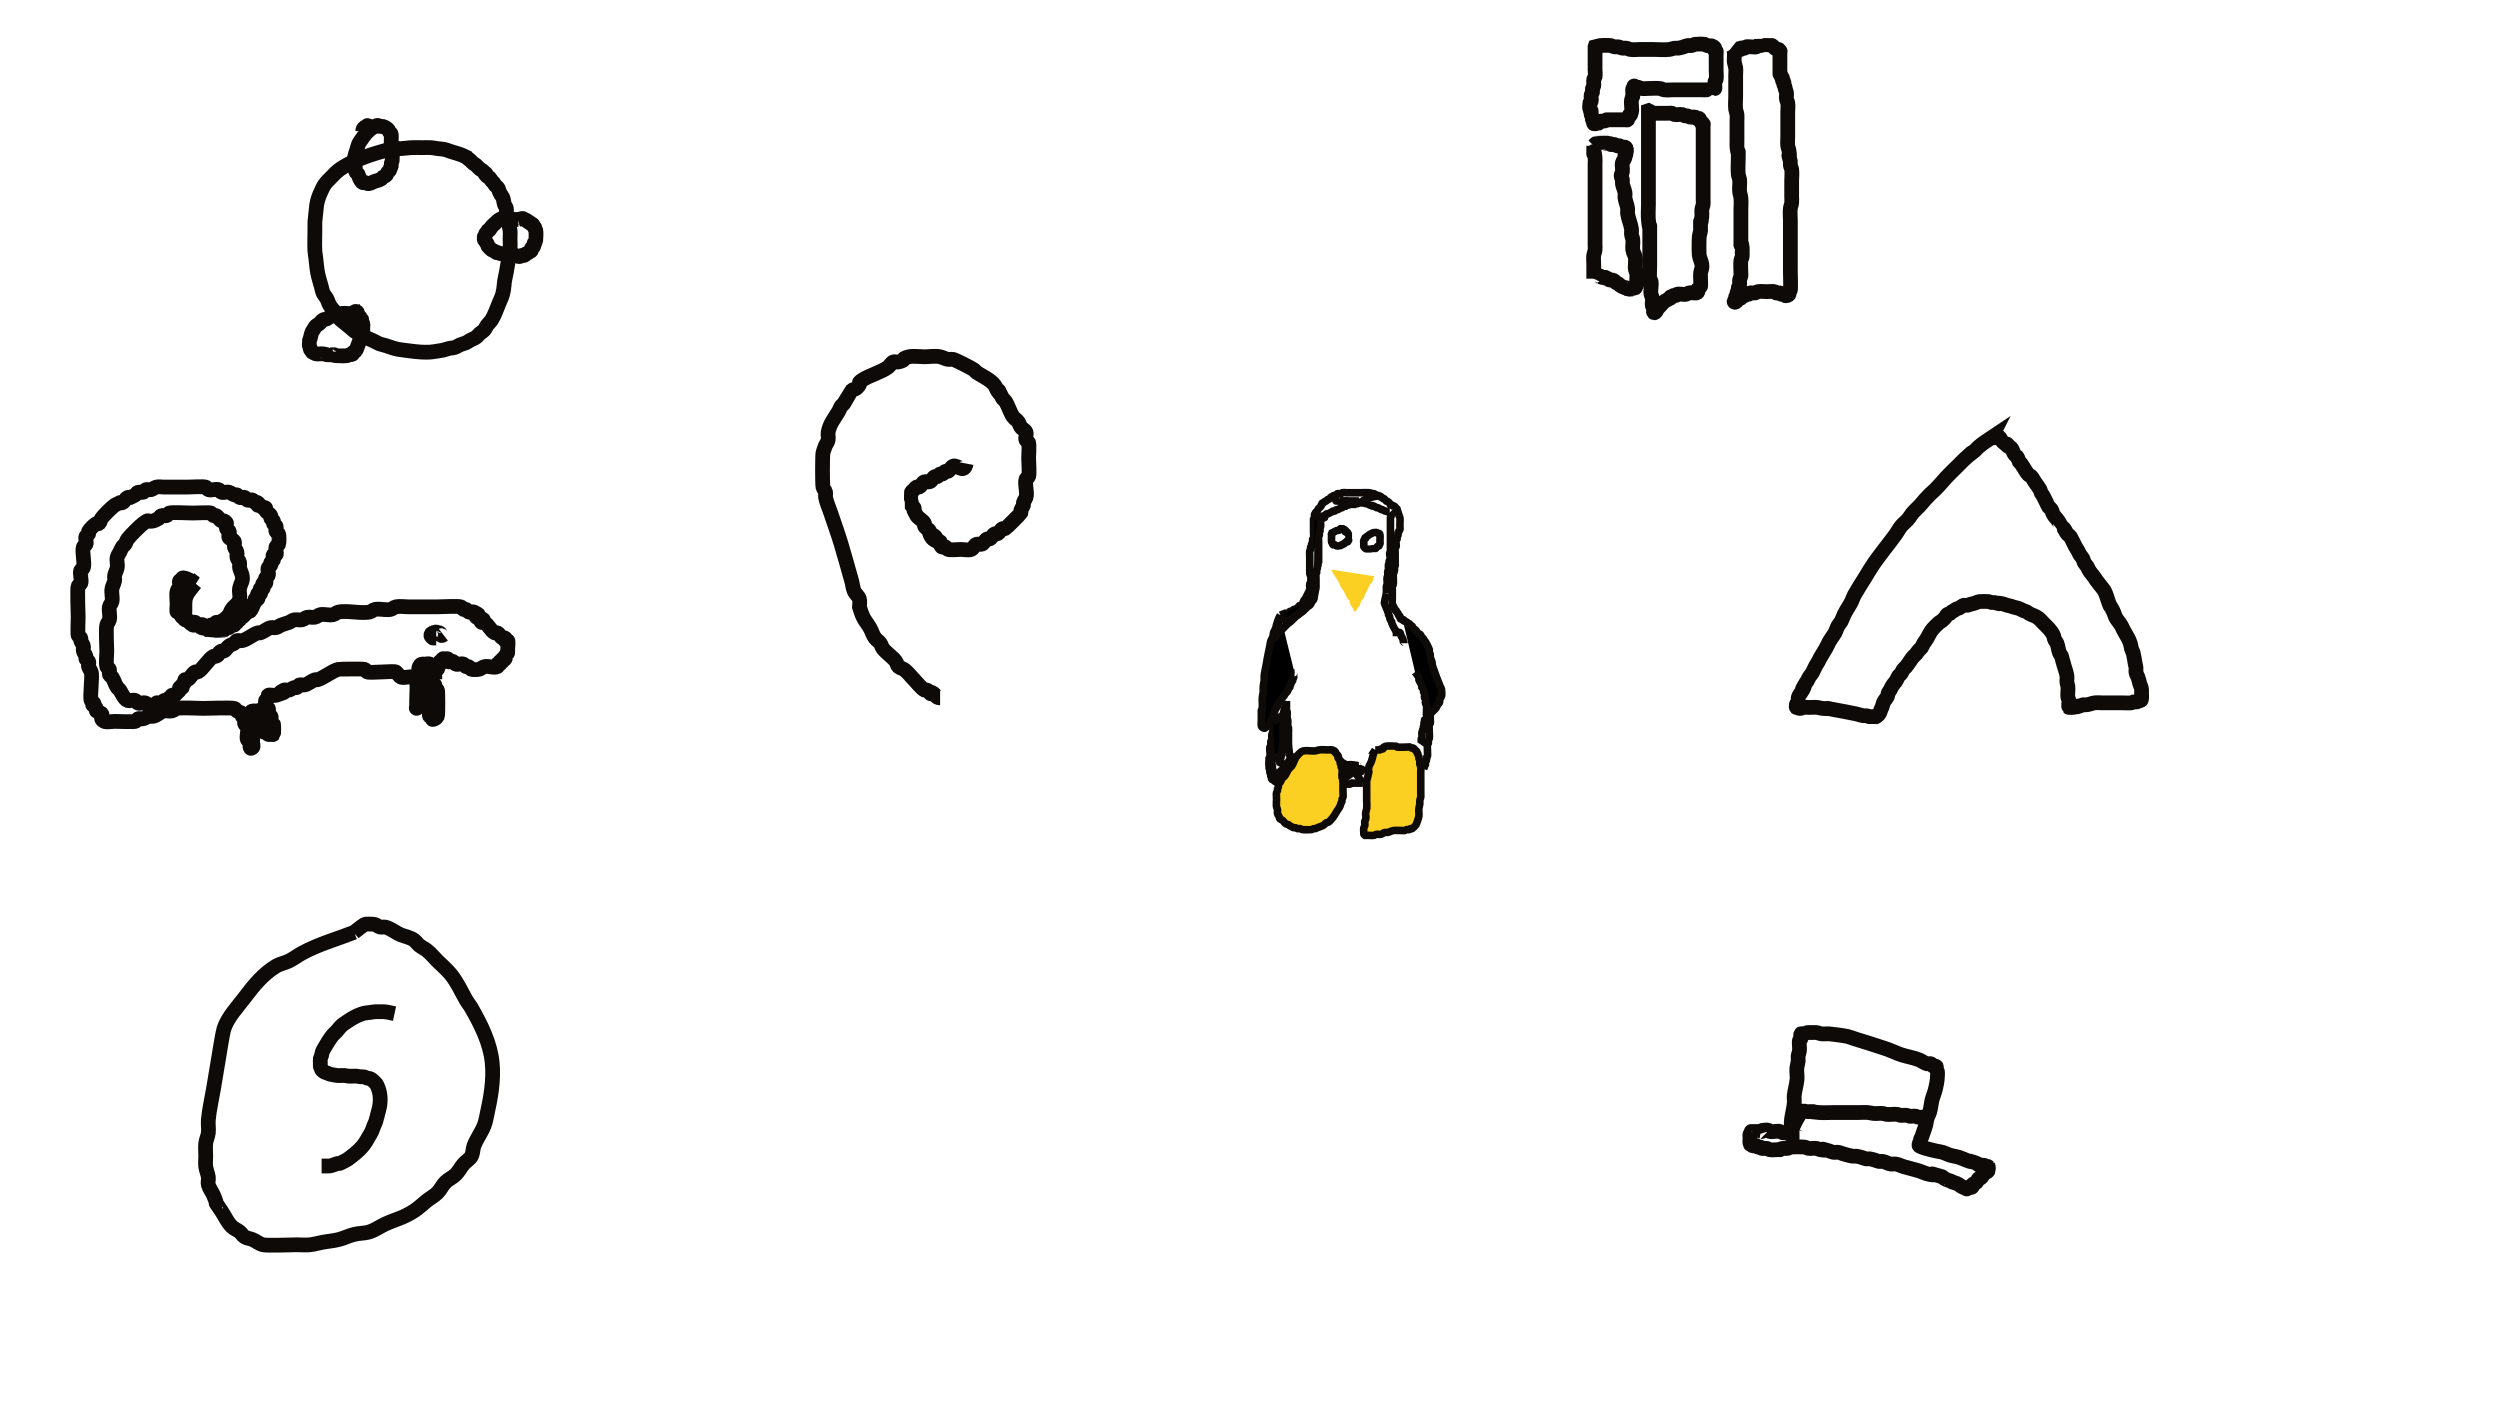 <?xml version="1.0" encoding="UTF-8" standalone="no"?>
<!-- Created with Inkscape (http://www.inkscape.org/) -->

<svg
   xmlns:dc="http://purl.org/dc/elements/1.1/"
   xmlns:cc="http://creativecommons.org/ns#"
   xmlns:rdf="http://www.w3.org/1999/02/22-rdf-syntax-ns#"
   xmlns:svg="http://www.w3.org/2000/svg"
   xmlns="http://www.w3.org/2000/svg"
   xmlns:sodipodi="http://sodipodi.sourceforge.net/DTD/sodipodi-0.dtd"
   xmlns:inkscape="http://www.inkscape.org/namespaces/inkscape"
   width="1920"
   height="1080"
   viewBox="0 0 508 285.75"
   version="1.1"
   id="svg8"
   inkscape:version="0.92.4 5da689c313, 2019-01-14"
   sodipodi:docname="dibujo19.svg">
  <defs
     id="defs2" />
  <sodipodi:namedview
     id="base"
     pagecolor="#ffffff"
     bordercolor="#666666"
     borderopacity="1.0"
     inkscape:pageopacity="0.0"
     inkscape:pageshadow="2"
     inkscape:zoom="0.35355339"
     inkscape:cx="988.17515"
     inkscape:cy="423.25438"
     inkscape:document-units="mm"
     inkscape:current-layer="layer1"
     showgrid="false"
     units="px"
     inkscape:window-width="1366"
     inkscape:window-height="768"
     inkscape:window-x="0"
     inkscape:window-y="0"
     inkscape:window-maximized="0"
     showguides="true" />
  <g
     inkscape:label="Capa 1"
     inkscape:groupmode="layer"
     id="layer1"
     transform="translate(0,-11.25)">
    <path
       style="fill:#000000;fill-opacity:1;stroke:#0e0a08;stroke-width:1.546;stroke-miterlimit:4;stroke-dasharray:none;stroke-opacity:1"
       d="m 260.164,136.253 c -0.348,0.602 -0.581,1.262 -0.771,1.928 -0.073,0.255 -0.1,0.523 -0.193,0.771 -0.101,0.269 -0.295,0.499 -0.386,0.771 -0.104,0.311 -0.089,0.653 -0.193,0.964 -0.091,0.273 -0.295,0.499 -0.386,0.771 -0.104,0.311 -0.129,0.643 -0.193,0.964 -0.129,0.643 -0.257,1.285 -0.386,1.928 -0.476,2.381 0.108,-0.593 -0.386,2.121 -0.106,0.583 -0.334,1.553 -0.386,2.121 -0.029,0.32 0.029,0.644 0,0.964 -0.035,0.389 -0.16,0.767 -0.193,1.157 -0.032,0.384 0,0.771 0,1.157 -0.064,0.386 -0.157,0.767 -0.193,1.157 -0.058,0.64 0.071,1.289 0,1.928 -0.255,2.296 -0.193,-0.731 -0.193,1.542 0,0.386 0,0.771 0,1.157 0,0.186 -0.08,0.997 0,1.157 0.115,0.229 0.495,0.524 0.771,0.386 0.081,-0.041 0.117,-0.142 0.193,-0.193 0.12,-0.08 0.284,-0.091 0.386,-0.193 0.102,-0.102 0.107,-0.271 0.193,-0.386 0.109,-0.145 0.292,-0.23 0.386,-0.386 0.105,-0.174 0.117,-0.39 0.193,-0.578 0.567,-1.418 -0.254,0.954 0.386,-0.964 0.129,-0.386 0.204,-0.793 0.386,-1.157 0.104,-0.207 0.282,-0.371 0.386,-0.578 0.091,-0.182 0.102,-0.397 0.193,-0.578 0.104,-0.207 0.257,-0.386 0.386,-0.578 0.129,-0.193 0.241,-0.397 0.386,-0.578 0.114,-0.142 0.277,-0.24 0.386,-0.386 0.086,-0.115 0.107,-0.271 0.193,-0.386 0.109,-0.145 0.277,-0.24 0.386,-0.386 0.172,-0.23 0.226,-0.532 0.386,-0.771 0.05,-0.076 0.152,-0.112 0.193,-0.193 0.029,-0.058 -0.02,-0.132 0,-0.193 0.045,-0.136 0.147,-0.249 0.193,-0.386 0.02,-0.061 -0.029,-0.135 0,-0.193 0.041,-0.081 0.164,-0.107 0.193,-0.193 0.041,-0.122 -0.058,-0.271 0,-0.386 0.029,-0.058 0.147,0.045 0.193,0 0.091,-0.091 -0.058,-0.271 0,-0.386 0.041,-0.081 0.152,-0.112 0.193,-0.193 0.067,-0.133 -0.068,-0.896 0,-0.964 0.045,-0.045 0.129,0 0.193,0"
       id="path7123"
       inkscape:connector-curvature="0" />
    <path
       style="fill:#fcd023;fill-opacity:1;stroke:#0e0a08;stroke-width:1.546;stroke-miterlimit:4;stroke-dasharray:none;stroke-opacity:1"
       d="m 267.298,163.824 c -0.783,0.112 -2.222,-0.254 -2.892,0.193 -0.224,0.149 -0.827,0.781 -0.964,0.964 -0.241,0.321 -0.399,0.797 -0.578,1.157 -0.129,0.257 -0.213,0.541 -0.386,0.771 -0.164,0.218 -0.415,0.36 -0.578,0.578 -0.326,0.435 -0.477,0.909 -0.771,1.35 -0.151,0.227 -0.415,0.36 -0.578,0.578 -0.172,0.23 -0.226,0.532 -0.386,0.771 -0.235,0.353 -0.246,0.019 -0.386,0.578 -0.031,0.125 0.031,0.261 0,0.386 -0.035,0.139 -0.158,0.246 -0.193,0.386 -0.031,0.125 0.031,0.261 0,0.386 -0.035,0.139 -0.158,0.246 -0.193,0.386 -0.074,0.295 0,1.055 0,1.35 0,0.491 -0.08,1.06 0,1.542 0.033,0.2 0.153,0.379 0.193,0.578 0.05,0.252 -0.062,0.522 0,0.771 0.07,0.279 0.295,0.499 0.386,0.771 0.02,0.061 -0.029,0.135 0,0.193 0.111,0.221 0.402,0.268 0.578,0.386 0.27,0.18 0.495,0.633 0.771,0.771 0.182,0.091 0.397,0.102 0.578,0.193 0.081,0.041 0.117,0.142 0.193,0.193 0.12,0.08 0.257,0.129 0.386,0.193 0.129,0.064 0.246,0.158 0.386,0.193 0.125,0.031 0.261,-0.031 0.386,0 0.139,0.035 0.246,0.158 0.386,0.193 0.187,0.047 0.395,-0.061 0.578,0 0.136,0.045 0.249,0.147 0.386,0.193 0.139,0.046 1.771,0.039 1.928,0 0.139,-0.035 0.246,-0.158 0.386,-0.193 0.125,-0.031 0.261,0.031 0.386,0 0.139,-0.035 0.252,-0.139 0.386,-0.193 0.432,-0.173 0.966,-0.291 1.35,-0.578 0.145,-0.109 0.23,-0.292 0.386,-0.386 0.174,-0.105 0.404,-0.088 0.578,-0.193 0.156,-0.093 0.257,-0.257 0.386,-0.386 0.572,-0.572 0.937,-1.241 1.35,-1.928 0.272,-0.453 0.402,-0.523 0.578,-0.964 0.075,-0.189 0.117,-0.39 0.193,-0.578 0.053,-0.133 0.158,-0.246 0.193,-0.386 0.031,-0.125 -0.031,-0.261 0,-0.386 0.035,-0.139 0.158,-0.246 0.193,-0.386 0.069,-0.277 0,-0.856 0,-1.157 0,-0.45 0,-0.9 0,-1.35 0,-0.321 0.063,-0.649 0,-0.964 -0.04,-0.199 -0.153,-0.379 -0.193,-0.578 -0.096,-0.479 0.114,-1.279 0,-1.735 -0.035,-0.139 -0.158,-0.246 -0.193,-0.386 -0.031,-0.125 0.031,-0.261 0,-0.386 -0.035,-0.139 -0.158,-0.246 -0.193,-0.386 -0.031,-0.125 0.031,-0.261 0,-0.386 0.116,-0.349 -0.312,-0.359 -0.386,-0.578 -0.278,-0.835 0.369,0.071 -0.193,-0.771 -0.101,-0.151 -0.304,-0.223 -0.386,-0.386 -0.029,-0.058 0.045,-0.147 0,-0.193 -0.045,-0.045 -0.147,0.045 -0.193,0 -0.045,-0.045 0.045,-0.147 0,-0.193 -0.045,-0.045 -0.135,0.029 -0.193,0 -0.081,-0.041 -0.112,-0.152 -0.193,-0.193 -0.122,-0.061 -0.79,0 -0.964,0 -0.505,0 -1.256,-0.08 -1.735,0 -0.261,0.044 -0.514,0.129 -0.771,0.193 z"
       id="path7131"
       inkscape:connector-curvature="0" />
    <path
       style="fill:#fcd023;fill-opacity:1;stroke:#0e0a08;stroke-width:1.546;stroke-miterlimit:4;stroke-dasharray:none;stroke-opacity:1"
       d="m 279.444,163.631 c -0.446,0.702 -0.488,1.558 -0.771,2.314 -0.354,0.943 -0.455,0.553 -0.578,1.542 -0.287,2.294 0.416,-1.004 -0.193,1.735 -0.058,0.259 -0.164,0.508 -0.193,0.771 -0.035,0.319 0,0.643 0,0.964 0,0.964 0,1.928 0,2.892 0,0.578 0.072,1.161 0,1.735 -0.033,0.263 -0.155,0.509 -0.193,0.771 -0.112,0.787 0.15,0.45 0,1.35 -0.024,0.142 -0.165,0.245 -0.193,0.386 -0.063,0.315 0.078,0.652 0,0.964 -0.035,0.139 -0.158,0.246 -0.193,0.386 -0.075,0.299 0,0.822 0,1.157 0,0.064 -0.045,0.147 0,0.193 0.045,0.045 0.147,-0.045 0.193,0 0.045,0.045 -0.045,0.147 0,0.193 0.091,0.091 0.257,0 0.386,0 0.345,0 1.251,0.073 1.542,0 0.139,-0.035 0.246,-0.158 0.386,-0.193 0.249,-0.062 0.519,0.05 0.771,0 0.392,0.067 0.625,-0.318 0.964,-0.386 0.189,-0.038 0.388,0.032 0.578,0 0.401,-0.067 0.756,-0.319 1.157,-0.386 0.451,-0.075 1.44,0 1.928,0 0.129,0 0.261,0.031 0.386,0 0.139,-0.035 0.249,-0.147 0.386,-0.193 0.174,-0.058 0.405,0.058 0.578,0 0.086,-0.029 0.112,-0.152 0.193,-0.193 0.115,-0.058 0.271,0.058 0.386,0 0.088,-0.044 0.727,-0.683 0.771,-0.771 0.138,-0.277 0.536,-1.437 0.578,-1.735 0.073,-0.509 -0.057,-1.031 0,-1.542 0.036,-0.326 0.157,-0.638 0.193,-0.964 0.028,-0.255 -0.036,-0.517 0,-0.771 0.029,-0.201 0.164,-0.377 0.193,-0.578 0.036,-0.254 0,-0.514 0,-0.771 0,-0.643 0,-1.285 0,-1.928 0,-0.835 0,-1.671 0,-2.506 0,-0.321 0.063,-0.649 0,-0.964 -0.04,-0.199 -0.153,-0.379 -0.193,-0.578 -0.05,-0.252 0.062,-0.522 0,-0.771 -0.035,-0.139 -0.158,-0.246 -0.193,-0.386 -0.031,-0.125 0.031,-0.261 0,-0.386 -0.035,-0.139 -0.147,-0.249 -0.193,-0.386 -0.02,-0.061 0.029,-0.135 0,-0.193 -0.041,-0.081 -0.152,-0.112 -0.193,-0.193 -0.029,-0.058 0.029,-0.135 0,-0.193 -0.081,-0.163 -0.257,-0.257 -0.386,-0.386 -0.129,-0.129 -0.213,-0.328 -0.386,-0.386 -0.122,-0.041 -0.264,0.041 -0.386,0 -0.086,-0.029 -0.107,-0.164 -0.193,-0.193 -0.183,-0.061 -0.386,0 -0.578,0 -0.426,0 -1.807,0.079 -2.121,0 -0.088,-0.022 -0.107,-0.164 -0.193,-0.193 -0.045,-0.015 -2.023,-0.049 -2.121,0 -0.081,0.041 -0.112,0.152 -0.193,0.193 -0.058,0.029 -0.147,-0.045 -0.193,0 -0.045,0.045 0.045,0.147 0,0.193 -0.045,0.045 -0.147,-0.045 -0.193,0 -0.045,0.045 0.045,0.147 0,0.193 -0.091,0.091 -0.271,-0.058 -0.386,0 -0.081,0.041 -0.112,0.152 -0.193,0.193 -0.058,0.029 -0.129,0 -0.193,0 -0.257,0 -0.514,0 -0.771,0 z"
       id="path7133"
       inkscape:connector-curvature="0" />
    <path
       style="fill:none;fill-opacity:1;stroke:#0e0a08;stroke-width:1.546;stroke-miterlimit:4;stroke-dasharray:none;stroke-opacity:1"
       d="m 258.622,157.847 c -0.196,0.664 0.136,1.443 0,2.121 -0.04,0.199 -0.153,0.379 -0.193,0.578 -0.053,0.267 0.053,0.697 0,0.964 -0.028,0.141 -0.158,0.246 -0.193,0.386 -0.031,0.125 0,0.257 0,0.386 0,0.129 0.031,0.261 0,0.386 -0.035,0.139 -0.158,0.246 -0.193,0.386 -0.116,0.464 0.138,1.513 0,1.928 -0.045,0.136 -0.147,0.249 -0.193,0.386 -0.028,0.084 -0.028,1.844 0,1.928 0.045,0.136 0.147,0.249 0.193,0.386 0.058,0.174 -0.058,0.405 0,0.578 0.045,0.136 0.147,0.249 0.193,0.386 0.041,0.122 -0.058,0.271 0,0.386 0.041,0.081 0.152,0.112 0.193,0.193 0.058,0.115 -0.091,0.295 0,0.386 0.045,0.045 0.135,-0.029 0.193,0 0.163,0.081 0.223,0.304 0.386,0.386 0.058,0.029 0.135,-0.029 0.193,0 0.081,0.041 0.112,0.152 0.193,0.193 0.115,0.058 0.295,-0.091 0.386,0 0.045,0.045 0,0.129 0,0.193"
       id="path7135"
       inkscape:connector-curvature="0" />
    <path
       style="fill:#fcd023;fill-opacity:1;stroke:none;stroke-width:1.546;stroke-miterlimit:4;stroke-dasharray:none;stroke-opacity:1"
       d="m 270.575,126.999 c 0.241,0.981 1.109,1.832 1.542,2.699 0.091,0.182 0.102,0.397 0.193,0.578 0.104,0.207 0.266,0.38 0.386,0.578 0.191,0.319 0.387,0.645 0.578,0.964 0.215,0.359 0.328,0.823 0.578,1.157 0.109,0.145 0.304,0.223 0.386,0.386 0.058,0.115 -0.031,0.261 0,0.386 0.035,0.139 0.129,0.257 0.193,0.386 0.064,0.129 0.113,0.266 0.193,0.386 0.05,0.076 0.142,0.117 0.193,0.193 0.08,0.12 0.147,0.249 0.193,0.386 0.08,0.239 -0.158,0.21 0.193,0.386 0.328,0.164 0.481,-0.449 0.578,-0.578 0.478,-0.637 0.312,-0.105 0.578,-0.771 0.111,-0.278 0.192,-0.706 0.386,-0.964 0.109,-0.145 0.292,-0.23 0.386,-0.386 0.105,-0.174 0.117,-0.39 0.193,-0.578 0.158,-0.394 0.389,-0.777 0.578,-1.157 0.186,-0.373 0.347,-0.81 0.578,-1.157 0.101,-0.151 0.304,-0.223 0.386,-0.386 0.029,-0.058 -0.029,-0.135 0,-0.193 0.041,-0.081 0.152,-0.112 0.193,-0.193 0.058,-0.115 -0.058,-0.271 0,-0.386 0.238,-0.476 0.193,0.067 0.193,-0.386"
       id="path7145"
       inkscape:connector-curvature="0" />
    <path
       style="fill:none;fill-opacity:1;stroke:#0e0a08;stroke-width:1.546;stroke-miterlimit:4;stroke-dasharray:none;stroke-opacity:1"
       d="m 271.54,119.094 c -0.257,0.129 -0.514,0.257 -0.771,0.386 0,0.064 0.045,0.147 0,0.193 -0.045,0.045 -0.147,-0.045 -0.193,0 -0.091,0.091 0,0.257 0,0.386 0,0.195 -0.052,1.246 0,1.35 0.041,0.081 0.152,0.112 0.193,0.193 0.029,0.058 -0.029,0.135 0,0.193 0.186,0.372 0.326,0.067 0.578,0.193 0.081,0.041 0.107,0.164 0.193,0.193 0.024,0.008 0.685,0.043 0.771,0 0.081,-0.041 0.112,-0.152 0.193,-0.193 0.058,-0.029 0.135,0.029 0.193,0 0.081,-0.041 0.112,-0.152 0.193,-0.193 0.058,-0.029 0.135,0.029 0.193,0 0.163,-0.081 0.223,-0.304 0.386,-0.386 0.058,-0.029 0.147,0.045 0.193,0 0.045,-0.045 -0.045,-0.147 0,-0.193 0.399,-0.399 -0.016,0.61 0.386,-0.193 0.013,-0.026 0.013,-1.13 0,-1.157 -0.041,-0.081 -0.152,-0.112 -0.193,-0.193 -0.029,-0.058 0.045,-0.147 0,-0.193 -0.045,-0.045 -0.135,0.029 -0.193,0 -0.802,-0.401 0.206,0.013 -0.193,-0.386 -0.045,-0.045 -0.147,0.045 -0.193,0 -0.045,-0.045 0.045,-0.147 0,-0.193 -0.091,-0.091 -0.295,0.091 -0.386,0 -0.257,-0.257 0.321,-0.193 -0.193,-0.193 -0.129,0 -0.295,-0.091 -0.386,0 -0.045,0.045 0.058,0.164 0,0.193 -0.237,0.119 -0.514,0.129 -0.771,0.193 z"
       id="path7147"
       inkscape:connector-curvature="0" />
    <path
       style="fill:none;fill-opacity:1;stroke:#0e0a08;stroke-width:1.546;stroke-miterlimit:4;stroke-dasharray:none;stroke-opacity:1"
       d="m 278.288,119.865 c -0.257,0.193 -0.514,0.386 -0.771,0.578 0,0.064 0.045,0.147 0,0.193 -0.045,0.045 -0.147,-0.045 -0.193,0 -0.045,0.045 0.029,0.135 0,0.193 -0.041,0.081 -0.152,0.112 -0.193,0.193 -0.08,0.16 0,0.588 0,0.771 0,0.13 -0.057,0.465 0,0.578 0.041,0.081 0.129,0.129 0.193,0.193 0.064,0.064 0.112,0.152 0.193,0.193 0.046,0.023 1.882,0.023 1.928,0 0.231,-0.116 0.347,-0.463 0.578,-0.578 0.058,-0.029 0.147,0.045 0.193,0 0.045,-0.045 -0.029,-0.135 0,-0.193 0.041,-0.081 0.152,-0.112 0.193,-0.193 0.057,-0.114 0,-0.449 0,-0.578 0,-0.189 0.054,-1.242 0,-1.35 -0.213,-0.426 -0.12,-0.06 -0.386,-0.193 -0.081,-0.041 -0.112,-0.152 -0.193,-0.193 -0.099,-0.05 -0.667,-0.042 -0.771,0 -0.267,0.107 -0.514,0.257 -0.771,0.386 z"
       id="path7149"
       inkscape:connector-curvature="0" />
    <path
       style="fill:#000000;fill-opacity:1;stroke:#0e0a08;stroke-width:1.546;stroke-miterlimit:4;stroke-dasharray:none;stroke-opacity:1"
       d="m 287.542,147.821 c 0.1,0.134 0.687,0.82 0.771,1.157 0.031,0.125 -0.031,0.261 0,0.386 0.102,0.408 0.476,0.749 0.578,1.157 0.031,0.125 -0.041,0.264 0,0.386 0.029,0.086 0.129,0.129 0.193,0.193 0.064,0.129 0.158,0.246 0.193,0.386 0.031,0.125 0,0.257 0,0.386 0.064,0.129 0.158,0.246 0.193,0.386 0.062,0.249 -0.081,0.527 0,0.771 0.029,0.086 0.164,0.107 0.193,0.193 0.096,0.289 -0.096,0.675 0,0.964 0.045,0.136 0.158,0.246 0.193,0.386 0.075,0.301 0,1.35 0,1.735 0,0.064 -0.045,0.147 0,0.193 0.045,0.045 0.129,0 0.193,0 0.064,0 0.135,0.029 0.193,0 0.081,-0.041 0.112,-0.152 0.193,-0.193 0.058,-0.029 0.135,0.029 0.193,0 0.081,-0.041 0.129,-0.129 0.193,-0.193 0.129,-0.129 0.257,-0.257 0.386,-0.386 0.193,-0.193 0.415,-0.36 0.578,-0.578 0.172,-0.23 0.226,-0.532 0.386,-0.771 0.235,-0.353 0.246,-0.019 0.386,-0.578 0.031,-0.125 -0.031,-0.261 0,-0.386 0.07,-0.279 0.329,-0.489 0.386,-0.771 0.063,-0.315 0,-0.643 0,-0.964 0,-0.599 -0.178,-0.637 -0.386,-1.157 -0.408,-1.02 -0.809,-2.04 -1.157,-3.085 -0.129,-0.386 -0.306,-0.758 -0.386,-1.157 -0.025,-0.126 0.025,-0.26 0,-0.386 -0.08,-0.399 -0.319,-0.756 -0.386,-1.157 -0.032,-0.19 0.038,-0.389 0,-0.578 -0.028,-0.141 -0.165,-0.245 -0.193,-0.386 -0.038,-0.189 0.038,-0.389 0,-0.578 -0.032,-0.159 -0.658,-1.373 -0.771,-1.542 -0.05,-0.076 -0.142,-0.117 -0.193,-0.193 -0.08,-0.12 -0.107,-0.271 -0.193,-0.386 -0.109,-0.145 -0.277,-0.24 -0.386,-0.386 -0.086,-0.115 -0.113,-0.266 -0.193,-0.386 -0.177,-0.265 -0.297,-0.198 -0.578,-0.386 -0.265,-0.177 -0.198,-0.297 -0.386,-0.578 -0.193,-0.29 -0.615,-0.267 -0.771,-0.578 -0.133,-0.266 0.233,-0.172 -0.193,-0.386 -0.058,-0.029 -0.147,0.045 -0.193,0 -0.045,-0.045 0.045,-0.147 0,-0.193 -0.045,-0.045 -0.147,0.045 -0.193,0 -0.045,-0.045 0.045,-0.147 0,-0.193 -0.045,-0.045 -0.135,0.029 -0.193,0 -0.163,-0.081 -0.223,-0.304 -0.386,-0.386 -0.058,-0.029 -0.135,0.029 -0.193,0 -0.081,-0.041 -0.112,-0.152 -0.193,-0.193 -0.058,-0.029 -0.147,0.045 -0.193,0 -0.257,-0.257 0.321,-0.193 -0.193,-0.193"
       id="path7151"
       inkscape:connector-curvature="0" />
    <path
       style="fill:none;fill-opacity:1;stroke:#0e0a08;stroke-width:1.546;stroke-miterlimit:4;stroke-dasharray:none;stroke-opacity:1"
       d="m 272.696,170.572 c 0.053,-0.064 1.846,0.082 1.928,0 0.045,-0.045 -0.045,-0.147 0,-0.193 0.091,-0.091 0.257,0 0.386,0 0.643,0 1.285,0 1.928,0"
       id="path7153"
       inkscape:connector-curvature="0" />
    <path
       style="fill:none;fill-opacity:1;stroke:#0e0a08;stroke-width:1.546;stroke-miterlimit:4;stroke-dasharray:none;stroke-opacity:1"
       d="m 289.277,167.487 c 0.129,-0.321 0.257,-0.643 0.386,-0.964 0,-0.129 -0.031,-0.261 0,-0.386 0.035,-0.139 0.147,-0.249 0.193,-0.386 0.061,-0.183 -0.061,-0.395 0,-0.578 0.029,-0.086 0.152,-0.112 0.193,-0.193 0.099,-0.198 -0.06,-2.015 0,-2.314 0.028,-0.141 0.158,-0.246 0.193,-0.386 0.047,-0.187 -0.061,-0.395 0,-0.578 0.045,-0.136 0.147,-0.249 0.193,-0.386 0.064,-0.193 0,-0.912 0,-1.157 0,-0.392 -0.079,-1.227 0,-1.542 0.035,-0.139 0.147,-0.249 0.193,-0.386 0.073,-0.219 0,-0.537 0,-0.771 0,-0.077 0,-1.38 0,-0.771"
       id="path7155"
       inkscape:connector-curvature="0" />
    <path
       style="fill:none;fill-opacity:1;stroke:#0e0a08;stroke-width:1.546;stroke-miterlimit:4;stroke-dasharray:none;stroke-opacity:1"
       d="m 260.164,136.253 c 0.321,-0.129 0.643,-0.257 0.964,-0.386 0.129,0 0.261,0.031 0.386,0 0.139,-0.035 0.266,-0.113 0.386,-0.193 0.076,-0.05 0.107,-0.164 0.193,-0.193 0.122,-0.041 0.264,0.041 0.386,0 0.172,-0.058 0.223,-0.304 0.386,-0.386 0.058,-0.029 0.129,0 0.193,0 0.129,-0.064 0.266,-0.113 0.386,-0.193 0.076,-0.05 0.112,-0.152 0.193,-0.193 0.058,-0.029 0.135,0.029 0.193,0 0.802,-0.401 -0.206,0.013 0.193,-0.386 0.045,-0.045 0.135,0.029 0.193,0 0.129,-0.064 0.514,-0.45 0.578,-0.578 0.029,-0.058 -0.029,-0.135 0,-0.193 0.041,-0.081 0.152,-0.112 0.193,-0.193 0.029,-0.058 -0.045,-0.147 0,-0.193 0.045,-0.045 0.147,0.045 0.193,0 0.045,-0.045 -0.029,-0.135 0,-0.193 0.041,-0.081 0.152,-0.112 0.193,-0.193 0.029,-0.058 -0.029,-0.135 0,-0.193 0.041,-0.081 0.152,-0.112 0.193,-0.193 0.029,-0.058 -0.029,-0.135 0,-0.193 0.041,-0.081 0.152,-0.112 0.193,-0.193 0.029,-0.058 -0.029,-0.135 0,-0.193 0.041,-0.081 0.152,-0.112 0.193,-0.193 0.029,-0.058 -0.029,-0.135 0,-0.193 0.041,-0.081 0.152,-0.112 0.193,-0.193 0.113,-0.227 -0.095,-1.066 0,-1.35 0.045,-0.136 0.147,-0.249 0.193,-0.386 0.047,-0.14 0.047,-1.017 0,-1.157 -0.177,-0.531 -0.193,-0.269 -0.193,-0.771 0,-1.028 0,-2.057 0,-3.085 0,-0.195 -0.052,-1.246 0,-1.35 0.041,-0.081 0.164,-0.107 0.193,-0.193 0.061,-0.183 -0.086,-0.406 0,-0.578 0.041,-0.081 0.164,-0.107 0.193,-0.193 0.041,-0.122 0,-0.257 0,-0.386 0.064,-0.129 0.147,-0.249 0.193,-0.386 0.02,-0.061 0,-0.129 0,-0.193 0,-0.129 -0.041,-0.264 0,-0.386 0.029,-0.086 0.152,-0.112 0.193,-0.193 0.075,-0.15 0,-0.945 0,-1.157 0,-0.9 0,-1.799 0,-2.699 0,-0.071 -0.008,-0.763 0,-0.771 0.045,-0.045 0.147,0.045 0.193,0 0.045,-0.045 -0.029,-0.135 0,-0.193 0.639,-0.639 -0.091,0.182 0.193,-0.386 0.081,-0.163 0.285,-0.234 0.386,-0.386 0.08,-0.12 0.113,-0.266 0.193,-0.386 0.142,-0.213 0.465,-0.351 0.578,-0.578 0.029,-0.058 -0.029,-0.135 0,-0.193 0.041,-0.081 0.152,-0.112 0.193,-0.193 0.029,-0.058 -0.045,-0.147 0,-0.193 0.045,-0.045 0.135,0.029 0.193,0 0.163,-0.081 0.223,-0.304 0.386,-0.386 0.058,-0.029 0.135,0.029 0.193,0 0.163,-0.081 0.223,-0.304 0.386,-0.386 0.058,-0.029 0.135,0.029 0.193,0 0.231,-0.116 0.347,-0.463 0.578,-0.578 0.058,-0.029 0.135,0.029 0.193,0 0.081,-0.041 0.112,-0.152 0.193,-0.193 0.058,-0.029 0.129,0 0.193,0 0.129,-0.064 0.266,-0.113 0.386,-0.193 0.076,-0.05 0.112,-0.152 0.193,-0.193 0.206,-0.103 0.566,0.103 0.771,0 0.081,-0.041 0.107,-0.164 0.193,-0.193 0.213,-0.071 0.891,0 1.157,0 0.771,0 1.542,0 2.314,0 0.218,0 2.217,-0.049 2.314,0 0.081,0.041 0.112,0.152 0.193,0.193 0.154,0.077 0.424,-0.077 0.578,0 0.081,0.041 0.112,0.152 0.193,0.193 0.058,0.029 0.135,-0.029 0.193,0 0.081,0.041 0.112,0.152 0.193,0.193 0.115,0.058 0.271,-0.058 0.386,0 0.639,0.639 -0.182,-0.091 0.386,0.193 0.163,0.081 0.223,0.304 0.386,0.386 0.058,0.029 0.135,-0.029 0.193,0 0.231,0.116 0.347,0.463 0.578,0.578 0.058,0.029 0.135,-0.029 0.193,0 0.129,0.064 0.514,0.45 0.578,0.578 0.029,0.058 -0.045,0.147 0,0.193 0.091,0.091 0.271,-0.058 0.386,0 0.081,0.041 0.112,0.152 0.193,0.193 0.058,0.029 0.135,-0.029 0.193,0 0.081,0.041 0.129,0.129 0.193,0.193 0.064,0.064 0.152,0.112 0.193,0.193 0.029,0.058 -0.045,0.147 0,0.193 0.045,0.045 0.147,-0.045 0.193,0 0.091,0.091 -0.058,0.271 0,0.386 0.041,0.081 0.152,0.112 0.193,0.193 0.058,0.115 -0.058,0.271 0,0.386 0.041,0.081 0.152,0.112 0.193,0.193 0.029,0.058 -0.02,0.132 0,0.193 0.045,0.136 0.147,0.249 0.193,0.386 0.07,0.21 0,1.422 0,1.735 0,0.183 0.08,0.611 0,0.771 -0.041,0.081 -0.152,0.112 -0.193,0.193 -0.029,0.058 0.029,0.135 0,0.193 -0.041,0.081 -0.152,0.112 -0.193,0.193 -0.077,0.154 0.077,0.424 0,0.578 -0.041,0.081 -0.152,0.112 -0.193,0.193 -0.077,0.154 0.077,0.424 0,0.578 -0.041,0.081 -0.152,0.112 -0.193,0.193 -0.119,0.238 0.119,1.112 0,1.35 -0.041,0.081 -0.164,0.107 -0.193,0.193 -0.061,0.183 0,0.77 0,0.964 0,0.707 0,1.414 0,2.121 0,0.193 0.061,0.395 0,0.578 -0.029,0.086 -0.171,0.105 -0.193,0.193 -0.397,1.587 0.298,-0.226 0,0.964 -0.25,1.001 -0.193,-0.206 -0.193,0.771 0,0.246 0.065,1.797 0,1.928 -0.041,0.081 -0.152,0.112 -0.193,0.193 -0.066,0.132 0,0.59 0,0.771 0,0.578 0,1.157 0,1.735 0,0.195 -0.052,1.246 0,1.35 0.041,0.081 0.152,0.112 0.193,0.193 0.029,0.058 -0.029,0.135 0,0.193 0.041,0.081 0.152,0.112 0.193,0.193 0.029,0.058 -0.029,0.135 0,0.193 0.041,0.081 0.152,0.112 0.193,0.193 0.029,0.058 -0.045,0.147 0,0.193 0.045,0.045 0.147,-0.045 0.193,0 0.045,0.045 -0.029,0.135 0,0.193 0.081,0.163 0.304,0.223 0.386,0.386 0.029,0.058 -0.029,0.135 0,0.193 0.041,0.081 0.152,0.112 0.193,0.193 0.029,0.058 -0.045,0.147 0,0.193 0.045,0.045 0.147,-0.045 0.193,0 0.045,0.045 -0.029,0.135 0,0.193 0.041,0.081 0.152,0.112 0.193,0.193 0.224,0.449 -0.559,-0.087 0.386,0.386"
       id="path7157"
       inkscape:connector-curvature="0" />
    <path
       style="fill:#000000;fill-opacity:1;stroke:#0e0a08;stroke-width:1.546;stroke-miterlimit:4;stroke-dasharray:none;stroke-opacity:1"
       d="m 261.407,153.682 c 0,0.5 0,1 0,1.5 0,0.091 -0.018,0.184 0,0.273 0.028,0.141 0.108,0.268 0.136,0.409 0.074,0.371 -0.047,0.848 0,1.227 0.023,0.186 0.113,0.359 0.136,0.545 0.045,0.361 -0.051,0.731 0,1.091 0.02,0.142 0.116,0.267 0.136,0.409 0.045,0.315 0,0.636 0,0.954 0,0.773 0,1.545 0,2.318 0,0.281 -0.057,1.27 0,1.5 0.025,0.099 0.112,0.174 0.136,0.273 0.033,0.132 -0.061,0.287 0,0.409 0.029,0.058 0.108,0.079 0.136,0.136 0.037,0.074 -0.037,0.508 0,0.545 0.007,0.007 0.74,0 0.818,0"
       id="path7165"
       inkscape:connector-curvature="0" />
    <path
       style="fill:#000000;fill-opacity:1;stroke:#0e0a08;stroke-width:1.546;stroke-miterlimit:4;stroke-dasharray:none;stroke-opacity:1"
       d="m 261.407,153.682 c -0.845,3.097 -0.355,2.072 -0.954,3.272 -0.045,0.091 -0.116,0.173 -0.136,0.273 -0.045,0.223 0.055,0.461 0,0.682 -0.025,0.099 -0.116,0.173 -0.136,0.273 -0.061,0.306 0.061,0.648 0,0.954 -0.028,0.141 -0.108,0.268 -0.136,0.409 -0.018,0.089 0.018,0.184 0,0.273 -0.056,0.282 -0.216,0.536 -0.273,0.818 -0.036,0.178 0.044,0.369 0,0.545 -0.025,0.099 -0.099,0.178 -0.136,0.273 -0.319,0.071 -0.083,0.386 -0.136,0.545 -0.064,0.193 -0.223,0.348 -0.273,0.545 -0.044,0.176 0.058,0.373 0,0.545 -0.02,0.061 -0.116,0.075 -0.136,0.136 -0.058,0.172 0.058,0.373 0,0.545 -0.02,0.061 -0.108,0.079 -0.136,0.136 -0.021,0.043 -0.029,0.516 0,0.545 0.032,0.032 0.091,0 0.136,0"
       id="path7167"
       inkscape:connector-curvature="0" />
    <path
       style="fill:#000000;fill-opacity:1;stroke:#0e0a08;stroke-width:1.546;stroke-miterlimit:4;stroke-dasharray:none;stroke-opacity:1"
       d="m 258.622,157.847 c 2.933,-1.645 1.766,-1.553 1.967,-0.348 0.165,0.99 0.136,-0.048 0.136,0.682 0,0.954 0,1.909 0,2.863 0,0.364 0.051,0.731 0,1.091 -0.02,0.142 -0.116,0.267 -0.136,0.409 -0.045,0.315 0.052,0.641 0,0.954 -0.024,0.142 -0.108,0.268 -0.136,0.409 -0.045,0.223 0.045,0.459 0,0.682 -0.02,0.1 -0.112,0.174 -0.136,0.273 -0.022,0.088 0.022,0.184 0,0.273 -0.177,0.708 -0.136,-0.146 -0.136,0.545 0,0.32 0.032,-0.064 -0.136,0.273 -0.041,0.081 0.046,0.351 0,0.273 -0.338,-0.58 -0.636,-1.182 -0.954,-1.772"
       id="path7169"
       inkscape:connector-curvature="0" />
    <path
       style="fill:#000000;fill-opacity:1;stroke:#0e0a08;stroke-width:1.546;stroke-miterlimit:4;stroke-dasharray:none;stroke-opacity:1"
       d="m 260.164,136.253 c 0.414,0.447 0.719,1.029 1.242,1.341 0.14,0.084 1.063,-0.663 1.091,-0.682 2.547,-1.698 -0.852,0.618 1.227,-0.682 0.193,-0.12 0.364,-0.273 0.545,-0.409 0.182,-0.136 0.373,-0.261 0.545,-0.409 0.293,-0.251 0.522,-0.571 0.818,-0.818 0.358,-0.298 0.417,-0.193 0.682,-0.545 0.122,-0.163 0.16,-0.376 0.273,-0.545 0.071,-0.107 0.215,-0.158 0.273,-0.273 0.02,-0.041 -0.02,-0.096 0,-0.136 0.168,-0.337 0.136,0.047 0.136,-0.273"
       id="path7171"
       inkscape:connector-curvature="0" />
    <path
       style="fill:#000000;fill-opacity:1;stroke:#0e0a08;stroke-width:1.546;stroke-miterlimit:4;stroke-dasharray:none;stroke-opacity:1"
       d="m 258.68,141.139 c 0.182,-0.182 0.378,-0.35 0.545,-0.545 0.107,-0.124 0.168,-0.283 0.273,-0.409 0.324,-0.389 0.732,-0.732 1.091,-1.091 0.402,-0.402 0.791,-0.864 1.227,-1.227 0.126,-0.105 0.283,-0.168 0.409,-0.273 0.382,-0.319 0.739,-0.739 1.091,-1.091 0.355,-0.355 0.777,-0.698 1.091,-1.091 0.102,-0.128 0.157,-0.293 0.273,-0.409 0.072,-0.072 0.191,-0.075 0.273,-0.136 0.477,-0.358 0.11,-0.147 0.409,-0.545 0.077,-0.103 0.196,-0.17 0.273,-0.273 0.061,-0.081 0.08,-0.188 0.136,-0.273 0.21,-0.315 0.608,-0.503 0.818,-0.818 0.056,-0.085 0.08,-0.188 0.136,-0.273 0.036,-0.053 0.108,-0.079 0.136,-0.136 0.02,-0.041 -0.02,-0.177 0,-0.136 0.064,0.129 0.091,0.273 0.136,0.409"
       id="path7173"
       inkscape:connector-curvature="0" />
    <path
       style="fill:#000000;fill-opacity:1;stroke:#0e0a08;stroke-width:1.546;stroke-miterlimit:4;stroke-dasharray:none;stroke-opacity:1"
       d="m 266.996,132.823 c 0.136,-0.727 0.287,-1.452 0.409,-2.181 0.037,-0.224 0,-0.454 0,-0.682 0,-0.454 0,-0.909 0,-1.363 0,-0.227 -0.055,-0.461 0,-0.682 0.025,-0.099 0.116,-0.173 0.136,-0.273 0.045,-0.223 -0.072,-0.466 0,-0.682 0.02,-0.061 0.121,-0.074 0.136,-0.136 0.033,-0.132 -0.027,-0.275 0,-0.409 0.02,-0.1 0.104,-0.176 0.136,-0.273 0.043,-0.129 -0.033,-0.277 0,-0.409 0.025,-0.099 0.116,-0.173 0.136,-0.273 0.027,-0.134 0,-0.273 0,-0.409 0,-0.364 0,-0.727 0,-1.091 0,-0.818 0,-1.636 0,-2.454 0,-0.254 -0.052,-1.017 0,-1.227 0.025,-0.099 0.112,-0.174 0.136,-0.273 0.044,-0.176 -0.044,-0.369 0,-0.545 0.025,-0.099 0.112,-0.174 0.136,-0.273 0.044,-0.176 -0.036,-0.367 0,-0.545 0.028,-0.141 0.108,-0.268 0.136,-0.409 0.066,-0.329 -0.08,-0.77 0,-1.091 0.025,-0.099 0.104,-0.176 0.136,-0.273 0.014,-0.043 0,-0.091 0,-0.136 0,-0.045 0.038,-0.111 0,-0.136 -0.444,-0.293 -0.927,-0.522 -1.391,-0.783"
       id="path7175"
       inkscape:connector-curvature="0" />
    <path
       style="fill:#000000;fill-opacity:1;stroke:#0e0a08;stroke-width:1.546;stroke-miterlimit:4;stroke-dasharray:none;stroke-opacity:1"
       d="m 267.105,115.816 c 0.645,0.216 1.275,0.484 1.936,0.647 0.201,0.05 0.113,-0.226 0.136,-0.273 0.058,-0.115 0.215,-0.158 0.273,-0.273 0.02,-0.041 -0.02,-0.096 0,-0.136 0.12,-0.24 0.186,-0.081 0.409,-0.136 0.197,-0.049 0.364,-0.182 0.545,-0.273 0.091,-0.045 0.188,-0.08 0.273,-0.136 0.053,-0.036 0.075,-0.116 0.136,-0.136 0.086,-0.029 0.184,0.022 0.273,0 0.247,0.082 0.254,-0.221 0.409,-0.273 0.086,-0.029 0.184,0.022 0.273,0 0.099,-0.025 0.182,-0.091 0.273,-0.136 0.091,-0.045 0.188,-0.08 0.273,-0.136 0.053,-0.036 0.075,-0.116 0.136,-0.136 0.086,-0.029 0.186,0.029 0.273,0 0.061,-0.02 0.091,-0.091 0.136,-0.136 0.091,-0.045 0.174,-0.112 0.273,-0.136 0.088,-0.022 0.186,0.029 0.273,0 0.061,-0.02 0.083,-0.101 0.136,-0.136 0.359,-0.24 0.37,-0.049 0.545,-0.136 0.058,-0.029 0.079,-0.108 0.136,-0.136 0.106,-0.053 0.668,0 0.818,0 0.691,0 -0.163,0.041 0.545,-0.136 0.088,-0.022 0.184,0.022 0.273,0 0.197,-0.049 0.357,-0.197 0.545,-0.273 0.133,-0.053 0.286,-0.062 0.409,-0.136 0.788,-0.473 -0.193,-0.114 0.545,-0.409 0.133,-0.053 0.276,-0.083 0.409,-0.136 0.189,-0.075 0.348,-0.223 0.545,-0.273 0.63,-0.159 1.269,-0.275 1.904,-0.413"
       id="path7177"
       inkscape:connector-curvature="0" />
    <path
       style="fill:none;fill-opacity:1;stroke:#0e0a08;stroke-width:1.546;stroke-miterlimit:4;stroke-dasharray:none;stroke-opacity:1"
       d="m 272.858,114.282 c -0.045,-0.409 -0.136,-0.815 -0.136,-1.227 0,-0.045 0.091,0 0.136,0 0.091,0 0.182,0 0.273,0 0.188,0 0.502,-0.06 0.682,0 0.096,0.032 0.174,0.112 0.273,0.136 0.196,0.049 0.605,0 0.818,0 0.227,0 0.461,-0.055 0.682,0 0.099,0.025 0.173,0.116 0.273,0.136 0.223,0.045 0.461,-0.055 0.682,0 0.099,0.025 0.174,0.112 0.273,0.136 0.088,0.022 0.184,-0.018 0.273,0 0.141,0.028 0.268,0.108 0.409,0.136 0.089,0.018 0.184,-0.022 0.273,0 0.197,0.049 0.357,0.197 0.545,0.273 1.372,0.549 -0.289,-0.106 0.682,0.136 0.099,0.025 0.182,0.091 0.273,0.136 0.091,0.045 0.188,0.08 0.273,0.136 0.053,0.036 0.075,0.116 0.136,0.136 0.086,0.029 0.184,-0.022 0.273,0 0.287,0.072 0.537,0.315 0.818,0.409 0.043,0.014 0.093,-0.014 0.136,0 0.193,0.064 0.353,0.208 0.545,0.273 0.043,0.014 0.093,-0.014 0.136,0 0.096,0.032 0.176,0.104 0.273,0.136 0.043,0.014 0.096,-0.02 0.136,0 0.281,0.141 -0.01,0.136 0.409,0.136"
       id="path7179"
       inkscape:connector-curvature="0" />
    <path
       style="fill:none;fill-opacity:1;stroke:#0e0a08;stroke-width:1.546;stroke-miterlimit:4;stroke-dasharray:none;stroke-opacity:1"
       d="m 271.154,111.96 c 0.114,0.365 0.154,0.761 0.341,1.095 0.015,0.026 0.695,0 0.954,0 1.227,0 2.454,0 3.681,0"
       id="path7181"
       inkscape:connector-curvature="0" />
    <path
       style="fill:none;fill-opacity:1;stroke:#0e0a08;stroke-width:1.546;stroke-miterlimit:4;stroke-dasharray:none;stroke-opacity:1"
       d="m 282.401,115.373 c 0.091,0.091 0.215,0.158 0.273,0.273 0.041,0.081 0,0.182 0,0.273 0,0.091 0.022,0.184 0,0.273 -0.025,0.099 -0.116,0.173 -0.136,0.273 -0.027,0.134 0,0.273 0,0.409 0,0.364 0,0.727 0,1.091 0,2.181 0,4.363 0,6.544"
       id="path7183"
       inkscape:connector-curvature="0" />
    <path
       style="fill:none;fill-opacity:1;stroke:#0e0a08;stroke-width:1.546;stroke-miterlimit:4;stroke-dasharray:none;stroke-opacity:1"
       d="m 282.538,124.507 c -0.045,-0.273 -0.049,-0.556 -0.136,-0.818 -0.043,-0.129 -0.022,0.275 0,0.409 0.024,0.142 0.152,0.266 0.136,0.409 -0.032,0.286 -0.203,0.539 -0.273,0.818 -0.022,0.088 0.018,0.184 0,0.273 -0.179,0.897 -0.136,-0.075 -0.136,0.818 0,0.182 0.036,0.367 0,0.545 -0.028,0.141 -0.108,0.268 -0.136,0.409 -0.052,0.262 0.052,0.556 0,0.818 -0.028,0.141 -0.108,0.268 -0.136,0.409 -0.087,0.437 0.087,0.926 0,1.363 -0.028,0.141 -0.108,0.268 -0.136,0.409 -0.036,0.178 0,0.364 0,0.545 0,0.318 0,0.636 0,0.954"
       inkscape:connector-curvature="0"
       id="path7185" />
    <path
       style="fill:none;fill-opacity:1;stroke:#0e0a08;stroke-width:1.546;stroke-miterlimit:4;stroke-dasharray:none;stroke-opacity:1"
       d="m 281.72,131.869 c -0.136,0.636 -0.333,1.262 -0.409,1.909 -0.014,0.12 0.475,1.188 0.545,1.363 0.053,0.133 0.083,0.276 0.136,0.409 0.038,0.094 0.112,0.174 0.136,0.273 0.022,0.088 -0.022,0.184 0,0.273 0.049,0.197 0.223,0.348 0.273,0.545 0.022,0.088 -0.022,0.184 0,0.273 0.025,0.099 0.091,0.182 0.136,0.273 0.045,0.091 0.08,0.188 0.136,0.273 0.036,0.053 0.116,0.075 0.136,0.136 0.029,0.086 -0.029,0.186 0,0.273 0.061,0.182 0.537,1.147 0.682,1.363 0.452,0.452 -0.064,-0.129 0.136,0.273 0.168,0.337 0.136,-0.047 0.136,0.273 0.227,0 0.466,-0.072 0.682,0 0.096,0.032 0.099,0.178 0.136,0.273 0.053,0.133 0.083,0.276 0.136,0.409 0.108,0.27 0.339,0.537 0.409,0.818 0.022,0.088 -0.029,0.186 0,0.273 0.108,0.323 0.136,-0.086 0.136,0.409"
       inkscape:connector-curvature="0"
       id="path7187" />
    <path
       style="fill:none;fill-opacity:1;stroke:#0e0a08;stroke-width:1.546;stroke-miterlimit:4;stroke-dasharray:none;stroke-opacity:1"
       d="m 272.311,165.944 c 0.41,0.593 0.764,1.228 1.229,1.779 0.088,0.104 0.273,0 0.409,0 0.213,0 0.622,0.049 0.818,0 0.099,-0.025 0.176,-0.104 0.273,-0.136 0.19,-0.063 0.801,0.077 0.954,0 0.058,-0.029 0.079,-0.108 0.136,-0.136 0.043,-0.021 0.516,-0.029 0.545,0 0.021,0.021 0.021,0.524 0,0.545 -0.032,0.032 -0.096,-0.02 -0.136,0 -0.161,0.081 -0.259,0.309 -0.409,0.409 -0.235,0.157 -0.206,0.136 -0.409,0.136 -0.045,0 -0.161,-0.038 -0.136,0 0.42,0.634 0.902,1.225 1.353,1.837"
       inkscape:connector-curvature="0"
       id="path7189" />
    <path
       style="fill:none;fill-opacity:1;stroke:#0e0a08;stroke-width:1.546;stroke-miterlimit:4;stroke-dasharray:none;stroke-opacity:1"
       d="m 272.311,165.944 c 0.501,0.275 0.975,0.604 1.502,0.825 0.059,0.025 0.075,-0.116 0.136,-0.136 0.04,-0.013 1.048,-0.021 1.091,0 0.058,0.029 0.079,0.108 0.136,0.136 0.145,0.073 0.4,-0.073 0.545,0 0.281,0.141 -0.01,0.136 0.409,0.136"
       inkscape:connector-curvature="0"
       id="path7191" />
    <path
       style="fill:none;fill-opacity:1;stroke:#0e0a08;stroke-width:1.546;stroke-miterlimit:4;stroke-dasharray:none;stroke-opacity:1"
       d="m 272.696,170.572 c 1.015,-1.538 0.561,-1.065 1.116,-1.621 0.045,-0.045 0.079,-0.108 0.136,-0.136 0.041,-0.02 0.096,0.02 0.136,0 0.115,-0.058 0.158,-0.215 0.273,-0.273 0.041,-0.02 0.104,0.032 0.136,0 0.032,-0.032 -0.032,-0.104 0,-0.136 0.032,-0.032 0.104,0.032 0.136,0 0.282,-0.282 -0.431,0.011 0.136,-0.273 0.041,-0.02 0.104,0.032 0.136,0 0.032,-0.032 -0.02,-0.096 0,-0.136 0.109,-0.218 0.436,-0.327 0.545,-0.545 0.02,-0.041 -0.035,-0.108 0,-0.136 0.207,-0.166 0.454,-0.273 0.682,-0.409"
       inkscape:connector-curvature="0"
       id="path7193" />
    <path
       style="fill:none;fill-opacity:1;stroke:#0e0a08;stroke-width:1.546;stroke-miterlimit:4;stroke-dasharray:none;stroke-opacity:1"
       d="m 259.089,164.452 c -0.273,0.454 -0.628,0.869 -0.818,1.363 -0.052,0.134 0.108,0.268 0.136,0.409 0.018,0.089 -0.022,0.184 0,0.273 0.025,0.099 0.116,0.173 0.136,0.273 0.045,0.223 -0.055,0.461 0,0.682 0.025,0.099 0.104,0.176 0.136,0.273 0.043,0.129 -0.033,0.277 0,0.409 0.025,0.099 0.112,0.174 0.136,0.273 0.022,0.088 -0.029,0.186 0,0.273 0.02,0.061 0.116,0.075 0.136,0.136 0.029,0.086 -0.022,0.184 0,0.273 -0.082,0.247 0.221,0.254 0.273,0.409 0,0.621 -0.064,0.008 0.136,0.409 0.041,0.081 -0.064,0.208 0,0.273 0.032,0.032 0.095,-0.02 0.136,0 0.104,0.05 0.187,0.134 0.281,0.201"
       inkscape:connector-curvature="0"
       id="path7195" />
    <path
       style="fill:none;fill-opacity:1;stroke:#0e0a08;stroke-width:1.546;stroke-miterlimit:4;stroke-dasharray:none;stroke-opacity:1"
       d="m 258.953,169.087 c 0.591,-0.545 1.182,-1.091 1.772,-1.636 0,-0.045 -0.032,-0.104 0,-0.136 0.032,-0.032 0.104,0.032 0.136,0 0.064,-0.064 -0.041,-0.191 0,-0.273 0.081,-0.161 0.309,-0.259 0.409,-0.409 0.056,-0.085 0.065,-0.201 0.136,-0.273 0.072,-0.072 0.201,-0.065 0.273,-0.136 0.072,-0.072 0.065,-0.201 0.136,-0.273 0.072,-0.072 0.201,-0.065 0.273,-0.136 0.072,-0.072 0.08,-0.188 0.136,-0.273 0.036,-0.053 0.108,-0.079 0.136,-0.136 0.02,-0.041 -0.032,-0.104 0,-0.136 0.032,-0.032 0.104,0.032 0.136,0 0.064,-0.064 -0.086,-0.301 0,-0.273 0.155,0.052 0.273,0.182 0.409,0.273"
       inkscape:connector-curvature="0"
       id="path7197" />
    <path
       style="fill:none;fill-opacity:1;stroke:#0e0a08;stroke-width:1.546;stroke-miterlimit:4;stroke-dasharray:none;stroke-opacity:1"
       d="m 288.673,162.543 c 0.268,-0.397 0.053,-0.812 0.136,-1.227 0.02,-0.1 0.112,-0.174 0.136,-0.273 0.05,-0.199 -0.077,-0.937 0,-1.091 0.029,-0.058 0.116,-0.075 0.136,-0.136 0.029,-0.086 -0.022,-0.184 0,-0.273 0.025,-0.099 0.112,-0.174 0.136,-0.273 0.022,-0.088 -0.018,-0.184 0,-0.273 0.028,-0.141 0.113,-0.267 0.136,-0.409 0.022,-0.134 -0.027,-0.275 0,-0.409 0.197,-0.986 0.136,0.623 0.136,-0.682 0,-0.305 -0.002,-0.818 0,-0.818 0.376,-0.042 0.757,0.006 1.136,0.009"
       inkscape:connector-curvature="0"
       id="path7199" />
    <path
       style="fill:none;fill-opacity:1;stroke:#0e0a08;stroke-width:3;stroke-miterlimit:4;stroke-dasharray:none;stroke-opacity:1"
       d="m 196.321,105.442 c -0.424,2.23 -1.841,0.127 -2.646,0.529 -0.446,0.223 -0.612,0.835 -1.058,1.058 -0.158,0.079 -0.371,-0.079 -0.529,0 -0.223,0.112 -0.306,0.418 -0.529,0.529 -0.158,0.079 -0.371,-0.079 -0.529,0 -0.223,0.112 -0.306,0.418 -0.529,0.529 -0.158,0.079 -0.371,-0.079 -0.529,0 -0.446,0.223 -0.585,0.901 -1.058,1.058 -0.335,0.112 -0.724,-0.112 -1.058,0 -0.473,0.158 -0.612,0.835 -1.058,1.058 -0.158,0.079 -0.371,-0.079 -0.529,0 -0.223,0.112 -0.353,0.353 -0.529,0.529 -0.176,0.176 -0.418,0.306 -0.529,0.529 -0.029,0.059 -0.029,2.587 0,2.646 0.112,0.223 0.418,0.306 0.529,0.529 0.079,0.158 0,0.353 0,0.529 0.176,0.353 0.31,0.73 0.529,1.058 0.389,0.584 1.275,0.962 1.587,1.587 0.079,0.158 -0.079,0.371 0,0.529 0.223,0.446 0.835,0.612 1.058,1.058 0.079,0.158 -0.079,0.371 0,0.529 1.101,2.202 -0.036,-0.566 1.058,0.529 1.095,1.095 -1.673,-0.043 0.529,1.058 0.158,0.079 0.404,-0.125 0.529,0 0.125,0.125 -0.079,0.371 0,0.529 0.585,1.17 0.328,0.164 1.058,0.529 0.223,0.112 0.306,0.418 0.529,0.529 0.336,0.168 2.169,0 2.646,0 0.502,0 1.677,0.22 2.117,0 0.446,-0.223 0.585,-0.901 1.058,-1.058 0.335,-0.112 0.724,0.112 1.058,0 0.473,-0.158 0.612,-0.835 1.058,-1.058 0.158,-0.079 0.371,0.079 0.529,0 0.446,-0.223 0.612,-0.835 1.058,-1.058 0.158,-0.079 0.371,0.079 0.529,0 0.446,-0.223 0.612,-0.835 1.058,-1.058 0.158,-0.079 0.371,0.079 0.529,0 0.19,-0.095 3.08,-2.985 3.175,-3.175 0.079,-0.158 -0.056,-0.362 0,-0.529 0.125,-0.374 0.404,-0.684 0.529,-1.058 0.056,-0.167 -0.056,-0.362 0,-0.529 0.125,-0.374 0.404,-0.684 0.529,-1.058 0.331,-0.994 -0.329,-2.718 0,-3.704 0.079,-0.237 0.45,-0.293 0.529,-0.529 0.206,-0.617 0,-2.897 0,-3.704 0,-0.54 0.152,-2.718 0,-3.175 -0.079,-0.237 -0.418,-0.306 -0.529,-0.529 -0.237,-0.473 0.167,-1.085 0,-1.587 -0.158,-0.473 -0.782,-0.643 -1.058,-1.058 -0.219,-0.328 -0.31,-0.73 -0.529,-1.058 -0.277,-0.415 -0.782,-0.643 -1.058,-1.058 -0.651,-0.977 -0.936,-2.198 -1.587,-3.175 -0.138,-0.208 -0.391,-0.322 -0.529,-0.529 -1.918,-3.837 0.558,0.837 -1.058,-1.587 -0.219,-0.328 -0.293,-0.743 -0.529,-1.058 -0.905,-1.207 -2.486,-1.834 -3.704,-2.646 -0.208,-0.138 -0.322,-0.391 -0.529,-0.529 -0.58,-0.387 -3.628,-1.965 -4.233,-2.117 -0.342,-0.086 -0.712,0.069 -1.058,0 -0.547,-0.109 -1.046,-0.394 -1.587,-0.529 -0.868,-0.217 -2.332,0 -3.175,0 -0.825,0 -2.414,-0.19 -3.175,0 -2.097,0.524 -0.02,0.534 -2.117,1.058 -0.342,0.086 -0.743,-0.158 -1.058,0 -0.446,0.223 -0.659,0.759 -1.058,1.058 -1.349,1.011 -3.824,1.667 -5.292,2.646 -1.216,0.81 0.227,0.302 -1.058,1.587 -0.279,0.279 -0.779,0.25 -1.058,0.529 -0.02,0.02 -1.515,2.538 -1.587,2.646 -0.138,0.208 -0.391,0.322 -0.529,0.529 -0.219,0.328 -0.326,0.72 -0.529,1.058 -0.83,1.384 -1.841,2.578 -2.117,4.233 -0.087,0.522 0.104,1.069 0,1.587 -0.077,0.387 -0.353,0.706 -0.529,1.058 -0.176,0.529 -0.42,1.041 -0.529,1.587 -0.113,0.563 -0.127,6.245 0,6.879 0.077,0.387 0.434,0.676 0.529,1.058 0.086,0.342 -0.069,0.712 0,1.058 0.219,1.094 0.706,2.117 1.058,3.175 0.704,2.113 1.477,4.217 2.117,6.35 0.737,2.458 1.412,4.943 2.117,7.408 0.2,0.699 0.243,1.448 0.529,2.117 0.251,0.585 0.857,0.984 1.058,1.587 0.167,0.502 0,1.058 0,1.587 0.176,0.529 0.322,1.07 0.529,1.587 0.484,1.21 0.842,1.403 1.587,2.646 0.406,0.676 0.585,1.486 1.058,2.117 0.299,0.399 0.759,0.659 1.058,1.058 0.237,0.316 0.293,0.743 0.529,1.058 0.741,0.988 1.905,1.658 2.646,2.646 0.237,0.316 0.25,0.779 0.529,1.058 0.279,0.279 0.73,0.31 1.058,0.529 0.797,0.531 1.436,1.436 2.117,2.117 0.503,0.503 1.537,1.827 2.117,2.117 0.158,0.079 0.371,-0.079 0.529,0 1.755,1.755 -0.499,-0.249 1.058,0.529 0.755,0.378 0.641,1.058 1.587,1.058"
       inkscape:connector-curvature="0"
       id="path7247" />
    <path
       style="fill:none;fill-opacity:1;stroke:#0e0a08;stroke-width:3;stroke-miterlimit:4;stroke-dasharray:none;stroke-opacity:1"
       d="m 39.688,129.783 c -2.325,2.803 -2.117,2.804 -2.117,5.821 0,0.353 -0.158,0.743 0,1.058 0.176,0.353 1.235,1.411 1.587,1.587 0.316,0.158 0.743,-0.158 1.058,0 0.524,0.262 0.614,0.854 1.587,0.529 0.374,-0.125 0.684,-0.404 1.058,-0.529 0.167,-0.056 0.371,0.079 0.529,0 0.223,-0.112 0.306,-0.418 0.529,-0.529 0.158,-0.079 0.362,0.056 0.529,0 0.763,-0.254 1.657,-0.897 2.117,-1.587 0.219,-0.328 0.31,-0.73 0.529,-1.058 0.562,-0.843 1.307,-0.995 1.587,-2.117 0.171,-0.684 -0.138,-1.425 0,-2.117 0.257,-1.285 0.772,-1.433 0.529,-2.646 -0.109,-0.547 -0.42,-1.041 -0.529,-1.587 -0.069,-0.346 0.086,-0.716 0,-1.058 -0.096,-0.383 -0.434,-0.676 -0.529,-1.058 -0.086,-0.342 0.086,-0.716 0,-1.058 -0.096,-0.383 -0.434,-0.676 -0.529,-1.058 -0.086,-0.342 0.112,-0.724 0,-1.058 -0.079,-0.237 -0.391,-0.322 -0.529,-0.529 -1.166,-0.266 -0.28,-1.089 -0.529,-1.587 -0.112,-0.223 -0.45,-0.293 -0.529,-0.529 -0.303,-0.909 0.464,-1.091 -0.529,-1.587 -0.158,-0.079 -0.371,0.079 -0.529,0 -0.446,-0.223 -0.612,-0.835 -1.058,-1.058 -0.158,-0.079 -0.371,0.079 -0.529,0 -0.223,-0.112 -0.306,-0.418 -0.529,-0.529 -0.307,-0.154 -3.169,0 -3.704,0 -0.774,0 -4.169,-0.198 -4.763,0 -0.237,0.079 -0.293,0.45 -0.529,0.529 -0.335,0.112 -0.724,-0.112 -1.058,0 -0.237,0.079 -0.353,0.353 -0.529,0.529 -0.353,0.176 -0.676,0.434 -1.058,0.529 -1.565,0.391 -0.618,-0.595 -2.117,0.529 -0.704,0.528 -2.647,2.471 -3.175,3.175 -0.237,0.316 -0.31,0.73 -0.529,1.058 -0.138,0.208 -0.391,0.322 -0.529,0.529 -0.219,0.328 -0.353,0.706 -0.529,1.058 -0.176,0.353 -0.434,0.676 -0.529,1.058 -0.171,0.684 0.138,1.425 0,2.117 -0.109,0.547 -0.42,1.041 -0.529,1.587 -0.069,0.346 0.069,0.712 0,1.058 -0.109,0.547 -0.42,1.041 -0.529,1.587 -0.173,0.865 0.173,1.781 0,2.646 -0.077,0.387 -0.452,0.672 -0.529,1.058 -0.173,0.865 0.214,1.79 0,2.646 -0.096,0.383 -0.434,0.676 -0.529,1.058 -0.219,0.877 0,4.177 0,5.292 0,0.695 -0.199,2.578 0,3.175 0.079,0.237 0.45,0.293 0.529,0.529 0.112,0.335 -0.112,0.724 0,1.058 0.079,0.237 0.391,0.322 0.529,0.529 0.438,0.656 0.621,1.46 1.058,2.117 0.138,0.208 0.391,0.322 0.529,0.529 0.295,0.443 0.93,1.898 1.587,2.117 0.502,0.167 1.114,-0.237 1.587,0 0.223,0.112 0.293,0.45 0.529,0.529 0.502,0.167 1.114,-0.237 1.587,0 0.223,0.112 0.293,0.45 0.529,0.529 0.335,0.112 0.706,0 1.058,0 0.176,0 0.404,0.125 0.529,0 0.125,-0.125 -0.125,-0.404 0,-0.529 0.249,-0.249 0.743,0.158 1.058,0 0.223,-0.112 0.306,-0.418 0.529,-0.529 0.316,-0.158 0.809,0.249 1.058,0 0.125,-0.125 -0.125,-0.404 0,-0.529 0.125,-0.125 0.404,0.125 0.529,0 0.125,-0.125 -0.125,-0.404 0,-0.529 0.125,-0.125 0.371,0.079 0.529,0 0.223,-0.112 0.353,-0.353 0.529,-0.529 0.176,-0.176 0.418,-0.306 0.529,-0.529 0.079,-0.158 -0.125,-0.404 0,-0.529 0.125,-0.125 0.404,0.125 0.529,0 0.125,-0.125 -0.079,-0.371 0,-0.529 0.112,-0.223 0.418,-0.306 0.529,-0.529 0.079,-0.158 -0.125,-0.404 0,-0.529 0.125,-0.125 0.371,0.079 0.529,0 0.635,-0.318 0.953,-1.27 1.587,-1.587 0.158,-0.079 0.371,0.079 0.529,0 0.911,-0.455 2.264,-2.72 3.175,-3.175 0.158,-0.079 0.371,0.079 0.529,0 0.847,-0.423 0.212,-0.635 1.058,-1.058 0.158,-0.079 0.371,0.079 0.529,0 0.446,-0.223 0.643,-0.782 1.058,-1.058 0.328,-0.219 0.73,-0.31 1.058,-0.529 0.208,-0.138 0.293,-0.45 0.529,-0.529 0.335,-0.112 0.716,0.086 1.058,0 1.114,-0.279 2.083,-1.224 3.175,-1.587 0.167,-0.056 0.362,0.056 0.529,0 0.748,-0.249 1.351,-0.867 2.117,-1.058 0.342,-0.086 0.716,0.086 1.058,0 0.383,-0.096 0.692,-0.383 1.058,-0.529 0.518,-0.207 1.07,-0.322 1.587,-0.529 0.366,-0.146 0.672,-0.452 1.058,-0.529 0.519,-0.104 1.069,0.104 1.587,0 0.387,-0.077 0.672,-0.452 1.058,-0.529 0.519,-0.104 1.069,0.104 1.587,0 0.387,-0.077 0.672,-0.452 1.058,-0.529 0.865,-0.173 1.79,0.214 2.646,0 0.383,-0.096 0.672,-0.452 1.058,-0.529 1.771,-0.354 4.579,0.354 6.35,0 0.387,-0.077 0.672,-0.452 1.058,-0.529 1.038,-0.208 2.137,0.208 3.175,0 0.387,-0.077 0.672,-0.452 1.058,-0.529 0.865,-0.173 1.764,0 2.646,0 1.94,0 3.881,0 5.821,0 0.774,0 4.169,-0.198 4.763,0 0.237,0.079 0.306,0.418 0.529,0.529 0.158,0.079 0.371,-0.079 0.529,0 0.223,0.112 0.306,0.418 0.529,0.529 0.316,0.158 0.743,-0.158 1.058,0 2.202,1.101 -0.566,-0.036 0.529,1.058 0.125,0.125 0.371,-0.079 0.529,0 2.202,1.101 -0.566,-0.036 0.529,1.058 0.125,0.125 0.371,-0.079 0.529,0 0.847,0.423 1.27,1.693 2.117,2.117 0.158,0.079 0.371,-0.079 0.529,0 0.446,0.223 0.612,0.835 1.058,1.058 0.158,0.079 0.404,-0.125 0.529,0 0.125,0.125 -0.125,0.404 0,0.529 0.125,0.125 0.404,-0.125 0.529,0 0.14,0.14 0,1.37 0,1.587 0,1.624 0.016,0.496 -0.529,1.587 -0.079,0.158 0.125,0.404 0,0.529 -0.125,0.125 -0.404,-0.125 -0.529,0 -0.125,0.125 0.125,0.404 0,0.529 -0.125,0.125 -0.404,-0.125 -0.529,0 -0.125,0.125 0.125,0.404 0,0.529 -0.125,0.125 -0.404,-0.125 -0.529,0 -0.125,0.125 0.158,0.45 0,0.529 -0.71,0.355 -1.885,-0.254 -2.646,0 -0.374,0.125 -0.684,0.404 -1.058,0.529 -0.215,0.072 -1.388,0.1 -1.587,0 -0.223,-0.112 -0.306,-0.418 -0.529,-0.529 -0.158,-0.079 -0.371,0.079 -0.529,0 -0.223,-0.112 -0.306,-0.418 -0.529,-0.529 -0.423,-0.212 -1.164,0.212 -1.587,0 -0.223,-0.112 -0.306,-0.418 -0.529,-0.529 -0.316,-0.158 -0.809,0.249 -1.058,0 -0.125,-0.125 0.125,-0.404 0,-0.529 -0.125,-0.125 -0.353,0 -0.529,0 -0.176,0 -0.404,-0.125 -0.529,0 -0.125,0.125 0.125,0.404 0,0.529 -0.125,0.125 -0.404,-0.125 -0.529,0 -0.125,0.125 0.125,0.404 0,0.529 -0.125,0.125 -0.404,-0.125 -0.529,0 -0.249,0.249 0.249,0.809 0,1.058 -0.125,0.125 -0.404,-0.125 -0.529,0 -0.125,0.125 0,0.353 0,0.529 -0.176,0 -0.404,-0.125 -0.529,0 -0.114,0.114 -0.084,1.95 0,2.117 0.112,0.223 0.418,0.306 0.529,0.529 0.079,0.158 -0.079,0.371 0,0.529 0.112,0.223 0.418,0.306 0.529,0.529 0.109,0.219 0.109,5.073 0,5.292 -0.112,0.223 -0.306,0.418 -0.529,0.529 -0.941,0.47 -0.294,-0.294 -0.529,-0.529 -0.125,-0.125 -0.404,0.125 -0.529,0 -0.229,-0.229 0.223,-2.729 0,-3.175 -0.112,-0.223 -0.418,-0.306 -0.529,-0.529 -0.192,-0.383 0,-4.158 0,-4.763 0,-0.176 -0.079,-0.371 0,-0.529 0.112,-0.223 0.418,-0.306 0.529,-0.529 0.079,-0.158 0,-0.353 0,-0.529 0,-0.176 0.125,-0.404 0,-0.529 -0.125,-0.125 -0.529,0.176 -0.529,0 0,-0.176 0.706,0 0.529,0 -0.353,0 -0.706,0 -1.058,0 -0.547,0 -0.731,-0.125 -1.058,0.529 -0.22,0.439 0,1.615 0,2.117 0,1.587 0,3.175 0,4.763 0,0.353 0.249,0.809 0,1.058 -0.125,0.125 -0.404,-0.125 -0.529,0 -0.125,0.125 0.176,0.529 0,0.529 -0.176,0 0,-0.353 0,-0.529 0,-0.353 0,-0.706 0,-1.058 0,-0.617 0.164,-3.904 0,-4.233 -0.112,-0.223 -0.306,-0.418 -0.529,-0.529 -0.546,-0.273 -2.103,0.271 -2.646,0 -0.446,-0.223 -0.643,-0.782 -1.058,-1.058 -0.37,-0.247 -5.266,0.277 -5.821,0 -0.223,-0.112 -0.293,-0.45 -0.529,-0.529 -0.317,-0.106 -5.092,-0.05 -5.292,0 -1.332,0.333 -2.88,1.665 -4.233,2.117 -0.167,0.056 -0.362,-0.056 -0.529,0 -0.748,0.249 -1.351,0.867 -2.117,1.058 -0.342,0.086 -0.724,-0.112 -1.058,0 -0.237,0.079 -0.306,0.418 -0.529,0.529 -0.158,0.079 -0.362,-0.056 -0.529,0 -0.374,0.125 -0.684,0.404 -1.058,0.529 -0.335,0.112 -0.743,-0.158 -1.058,0 -2.422,1.211 2.245,-0.219 -1.587,1.058 -0.299,0.1 -1.375,-0.213 -1.587,0 -0.125,0.125 0.079,0.371 0,0.529 -0.112,0.223 -0.418,0.306 -0.529,0.529 -0.054,0.109 -0.075,1.513 0,1.587 0.125,0.125 0.404,-0.125 0.529,0 0.265,0.265 -0.265,1.323 0,1.587 0.125,0.125 0.404,-0.125 0.529,0 0.265,0.265 -0.265,1.323 0,1.587 0.125,0.125 0.404,-0.125 0.529,0 0.082,0.083 0.082,2.034 0,2.117 -0.125,0.125 -0.353,0 -0.529,0 -0.176,0 -0.371,0.079 -0.529,0 -0.223,-0.112 -0.306,-0.418 -0.529,-0.529 -0.158,-0.079 -0.404,0.125 -0.529,0 -0.245,-0.245 0.16,-1.268 0,-1.587 -0.112,-0.223 -0.418,-0.306 -0.529,-0.529 -0.144,-0.287 0.145,-1.972 0,-2.117 -0.125,-0.125 -0.529,0.176 -0.529,0 0,-0.176 0.706,0 0.529,0 -0.353,0 -0.706,0 -1.058,0 -0.547,0 -0.731,-0.125 -1.058,0.529 -0.168,0.336 0,2.169 0,2.646 0,0.176 -0.125,0.404 0,0.529 0.125,0.125 0.404,-0.125 0.529,0 0.024,0.024 0,2.396 0,2.646 0,0.353 0.249,0.809 0,1.058 -0.76,0.76 -0.488,-0.977 -0.529,-1.058 -0.112,-0.223 -0.418,-0.306 -0.529,-0.529 -0.275,-0.551 0.275,-2.095 0,-2.646 -0.112,-0.223 -0.418,-0.306 -0.529,-0.529 -0.158,-0.316 0.158,-0.743 0,-1.058 -0.112,-0.223 -0.418,-0.306 -0.529,-0.529 -0.079,-0.158 0.125,-0.404 0,-0.529 -0.279,-0.279 -0.73,-0.31 -1.058,-0.529 -0.208,-0.138 -0.293,-0.45 -0.529,-0.529 -0.542,-0.181 -5.588,0 -6.35,0 -1.082,0 -4.264,-0.205 -5.292,0 -0.387,0.077 -0.672,0.452 -1.058,0.529 -0.519,0.104 -1.069,-0.104 -1.587,0 -0.774,0.155 -1.351,0.867 -2.117,1.058 -0.342,0.086 -0.706,0 -1.058,0 -0.353,0.176 -0.684,0.404 -1.058,0.529 -0.335,0.112 -0.743,-0.158 -1.058,0 -0.223,0.112 -0.306,0.418 -0.529,0.529 -0.267,0.134 -3.772,0 -4.233,0 -0.502,0 -1.677,0.22 -2.117,0 -1.07,-0.535 -0.17,-1.228 -0.529,-1.587 -0.279,-0.279 -0.779,-0.25 -1.058,-0.529 -0.125,-0.125 0.079,-0.371 0,-0.529 -1.755,-1.755 0.249,0.499 -0.529,-1.058 -0.112,-0.223 -0.418,-0.306 -0.529,-0.529 -0.324,-0.649 0.312,-4.884 0,-5.821 -0.125,-0.374 -0.404,-0.684 -0.529,-1.058 -0.112,-0.335 0.158,-0.743 0,-1.058 -0.112,-0.223 -0.418,-0.306 -0.529,-0.529 -0.079,-0.158 0.056,-0.362 0,-0.529 -0.125,-0.374 -0.404,-0.684 -0.529,-1.058 -0.112,-0.335 0.112,-0.724 0,-1.058 -0.125,-0.374 -0.404,-0.684 -0.529,-1.058 -0.056,-0.167 0.079,-0.371 0,-0.529 -0.112,-0.223 -0.418,-0.306 -0.529,-0.529 -0.128,-0.256 0,-3.348 0,-3.704 0,-0.758 -0.22,-5.911 0,-6.35 0.112,-0.223 0.418,-0.306 0.529,-0.529 0.275,-0.551 -0.275,-2.095 0,-2.646 0.112,-0.223 0.45,-0.293 0.529,-0.529 0.328,-0.984 -0.328,-3.249 0,-4.233 0.079,-0.237 0.418,-0.306 0.529,-0.529 0.212,-0.423 -0.212,-1.164 0,-1.587 0.112,-0.223 0.418,-0.306 0.529,-0.529 0.079,-0.158 -0.079,-0.371 0,-0.529 0.176,-0.353 1.235,-1.411 1.587,-1.587 0.158,-0.079 0.404,0.125 0.529,0 0.279,-0.279 0.31,-0.73 0.529,-1.058 0.323,-0.484 2.161,-2.323 2.646,-2.646 0.353,-0.176 0.706,-0.353 1.058,-0.529 0.176,0 0.371,0.079 0.529,0 0.473,-0.236 0.586,-0.822 1.058,-1.058 0.158,-0.079 0.353,0 0.529,0 0.353,-0.176 0.73,-0.31 1.058,-0.529 0.208,-0.138 0.293,-0.45 0.529,-0.529 0.335,-0.112 0.724,0.112 1.058,0 0.237,-0.079 0.293,-0.45 0.529,-0.529 0.335,-0.112 0.716,0.086 1.058,0 0.383,-0.096 0.676,-0.434 1.058,-0.529 0.513,-0.128 1.058,0 1.587,0 1.587,0 3.175,0 4.763,0 0.598,0 3.219,-0.162 3.704,0 0.237,0.079 0.293,0.45 0.529,0.529 0.669,0.223 1.447,-0.223 2.117,0 0.237,0.079 0.293,0.45 0.529,0.529 0.502,0.167 1.085,-0.167 1.587,0 0.374,0.125 0.684,0.404 1.058,0.529 0.167,0.056 0.371,-0.079 0.529,0 0.223,0.112 0.306,0.418 0.529,0.529 0.316,0.158 0.743,-0.158 1.058,0 0.223,0.112 0.306,0.418 0.529,0.529 0.316,0.158 0.743,-0.158 1.058,0 0.223,0.112 0.306,0.418 0.529,0.529 0.158,0.079 0.404,-0.125 0.529,0 0.125,0.125 -0.125,0.404 0,0.529 0.125,0.125 0.371,-0.079 0.529,0 0.223,0.112 0.306,0.418 0.529,0.529 0.158,0.079 0.404,-0.125 0.529,0 0.125,0.125 -0.079,0.371 0,0.529 0.223,0.446 0.835,0.612 1.058,1.058 0.079,0.158 -0.079,0.371 0,0.529 0.112,0.223 0.418,0.306 0.529,0.529 0.079,0.158 -0.079,0.371 0,0.529 0.112,0.223 0.418,0.306 0.529,0.529 0.158,0.316 -0.158,0.743 0,1.058 0.112,0.223 0.418,0.306 0.529,0.529 0.122,0.244 0.122,1.872 0,2.117 -0.112,0.223 -0.418,0.306 -0.529,0.529 -0.16,0.32 0.245,1.343 0,1.587 -0.125,0.125 -0.404,-0.125 -0.529,0 -0.249,0.249 0.158,0.743 0,1.058 -0.112,0.223 -0.418,0.306 -0.529,0.529 -0.079,0.158 0.079,0.371 0,0.529 -0.112,0.223 -0.418,0.306 -0.529,0.529 -0.212,0.423 0.212,1.164 0,1.587 -0.112,0.223 -0.418,0.306 -0.529,0.529 -0.158,0.316 0.249,0.809 0,1.058 -0.125,0.125 -0.404,-0.125 -0.529,0 -0.249,0.249 0.249,0.809 0,1.058 -0.125,0.125 -0.404,-0.125 -0.529,0 -0.249,0.249 0.249,0.809 0,1.058 -0.125,0.125 -0.404,-0.125 -0.529,0 -0.249,0.249 0.249,0.809 0,1.058 -0.125,0.125 -0.404,-0.125 -0.529,0 -0.125,0.125 0.079,0.371 0,0.529 -1.755,1.755 0.249,-0.499 -0.529,1.058 -1.101,2.202 0.037,-0.566 -1.058,0.529 -0.125,0.125 0.079,0.371 0,0.529 -0.112,0.223 -0.353,0.353 -0.529,0.529 -0.176,0.176 -0.306,0.418 -0.529,0.529 -0.158,0.079 -0.404,-0.125 -0.529,0 -0.125,0.125 0.125,0.404 0,0.529 -0.125,0.125 -0.404,-0.125 -0.529,0 -0.125,0.125 0.125,0.404 0,0.529 -0.125,0.125 -0.404,-0.125 -0.529,0 -0.125,0.125 0.125,0.404 0,0.529 -0.125,0.125 -0.371,-0.079 -0.529,0 -0.223,0.112 -0.306,0.418 -0.529,0.529 -0.158,0.079 -0.371,-0.079 -0.529,0 -0.223,0.112 -0.306,0.418 -0.529,0.529 -0.072,0.036 -3.103,0.036 -3.175,0 -0.223,-0.112 -0.306,-0.418 -0.529,-0.529 -0.158,-0.079 -0.404,0.125 -0.529,0 -0.125,-0.125 0.125,-0.404 0,-0.529 -0.249,-0.249 -0.743,0.158 -1.058,0 -0.223,-0.112 -0.306,-0.418 -0.529,-0.529 -0.316,-0.158 -0.743,0.158 -1.058,0 -0.223,-0.112 -0.306,-0.418 -0.529,-0.529 -0.158,-0.079 -0.404,0.125 -0.529,0 -0.125,-0.125 0.125,-0.404 0,-0.529 -0.125,-0.125 -0.404,0.125 -0.529,0 -1.095,-1.095 1.673,0.043 -0.529,-1.058 -0.158,-0.079 -0.404,0.125 -0.529,0 -0.14,-0.14 0,-1.37 0,-1.587 0,-0.642 -0.185,-2.09 0,-2.646 0.125,-0.374 0.404,-0.684 0.529,-1.058 0.112,-0.335 -0.249,-0.809 0,-1.058 0.125,-0.125 0.404,0.125 0.529,0 0.125,-0.125 -0.125,-0.404 0,-0.529 0.355,-0.355 2.446,0.959 2.646,1.058 z"
       inkscape:connector-curvature="0"
       id="path7257" />
    <path
       style="fill:none;fill-opacity:1;stroke:#0e0a08;stroke-width:3;stroke-miterlimit:4;stroke-dasharray:none;stroke-opacity:1"
       d="m 90.091,140.234 c -0.645,0.499 -0.513,-0.303 -0.794,-0.397 -0.126,-0.042 -0.279,0.059 -0.397,0 -0.056,-0.028 -0.077,-0.104 -0.132,-0.132 -0.061,-0.03 -0.468,-0.03 -0.529,0 -0.056,0.028 -0.077,0.104 -0.132,0.132 -0.039,0.02 -0.088,0 -0.132,0 -0.044,0.044 -0.077,0.104 -0.132,0.132 -0.039,0.02 -0.101,-0.031 -0.132,0 -0.031,0.031 0.02,0.093 0,0.132 -0.028,0.056 -0.104,0.076 -0.132,0.132 -0.095,0.19 0.107,0.451 0.265,0.529 0.039,0.02 0.101,-0.031 0.132,0 0.031,0.031 -0.031,0.101 0,0.132 0.006,0.006 0.599,0 0.661,0"
       inkscape:connector-curvature="0"
       id="path7259" />
    <path
       style="fill:none;fill-opacity:1;stroke:#0e0a08;stroke-width:3;stroke-miterlimit:4;stroke-dasharray:none;stroke-opacity:1"
       d="m 404.673,100.183 c -0.894,0.601 -1.811,1.153 -2.619,1.871 -0.264,0.234 -0.485,0.514 -0.748,0.748 -2.824,2.51 1.44,-1.531 -2.245,1.871 -0.389,0.359 -0.748,0.748 -1.123,1.123 -0.811,0.811 -1.65,1.594 -2.432,2.432 -0.512,0.549 -0.983,1.136 -1.497,1.684 -1.754,1.871 -0.935,0.802 -2.806,2.806 -0.392,0.42 -0.731,0.888 -1.123,1.31 -0.42,0.452 -0.905,0.843 -1.31,1.31 -0.408,0.471 -0.714,1.025 -1.123,1.497 -0.404,0.467 -0.92,0.83 -1.31,1.31 -0.425,0.524 -0.734,1.133 -1.123,1.684 -0.36,0.509 -0.748,0.998 -1.123,1.497 -1.118,1.491 -2.312,2.954 -3.368,4.49 -0.667,0.97 -1.247,1.996 -1.871,2.993 -0.434,0.694 -1.729,2.746 -2.058,3.368 -0.222,0.42 -0.349,0.885 -0.561,1.31 -0.45,0.899 -1.047,1.72 -1.497,2.619 -0.212,0.425 -0.336,0.891 -0.561,1.31 -0.213,0.396 -0.535,0.727 -0.748,1.123 -0.225,0.418 -0.336,0.891 -0.561,1.31 -0.213,0.396 -0.507,0.743 -0.748,1.123 -0.895,1.406 -0.263,0.482 -1.123,2.058 -0.348,0.638 -0.769,1.235 -1.123,1.871 -0.135,0.244 -0.249,0.499 -0.374,0.748 -0.187,0.312 -0.385,0.618 -0.561,0.935 -0.271,0.488 -0.453,1.024 -0.748,1.497 -0.165,0.264 -0.396,0.484 -0.561,0.748 -0.148,0.236 -0.236,0.506 -0.374,0.748 -0.112,0.195 -0.263,0.366 -0.374,0.561 -1.557,2.725 0.488,-0.789 -0.561,1.31 -0.296,0.592 -0.821,0.998 -0.935,1.684 -0.031,0.185 0.037,0.378 0,0.561 -0.055,0.273 -0.286,0.484 -0.374,0.748 -0.039,0.118 0,0.249 0,0.374 0,0.062 -0.044,0.143 0,0.187 0.044,0.044 0.128,-0.02 0.187,0 0.378,0.126 0.331,0.291 0.748,0.187 0.135,-0.034 0.237,-0.164 0.374,-0.187 0.431,-0.072 0.873,0 1.31,0 0.561,0 1.126,-0.062 1.684,0 0.316,0.035 0.619,0.158 0.935,0.187 2.641,0.24 -0.265,-0.277 2.058,0.187 1.619,0.324 3.253,0.577 4.864,0.935 0.502,0.112 0.988,0.301 1.497,0.374 0.185,0.026 0.377,-0.031 0.561,0 1.359,0.227 -0.066,0.187 0.935,0.187 0.312,0 0.624,0 0.935,0 0.062,0 0.143,0.044 0.187,0 0.044,-0.044 -0.044,-0.143 0,-0.187 0.044,-0.044 0.131,0.028 0.187,0 0.158,-0.079 0.276,-0.227 0.374,-0.374 0.219,-0.329 0.222,-0.555 0.374,-0.935 0.052,-0.129 0.135,-0.245 0.187,-0.374 0.146,-0.366 0.198,-0.77 0.374,-1.123 0.201,-0.402 0.571,-0.709 0.748,-1.123 0.101,-0.236 0.086,-0.512 0.187,-0.748 0.089,-0.207 0.263,-0.366 0.374,-0.561 0.138,-0.242 0.226,-0.512 0.374,-0.748 0.669,-1.071 0.408,-0.386 0.935,-1.31 0.138,-0.242 0.212,-0.521 0.374,-0.748 0.154,-0.215 0.407,-0.346 0.561,-0.561 0.162,-0.227 0.212,-0.521 0.374,-0.748 0.154,-0.215 0.389,-0.36 0.561,-0.561 0.555,-0.647 0.942,-1.411 1.497,-2.058 0.172,-0.201 0.389,-0.36 0.561,-0.561 0.203,-0.237 0.358,-0.512 0.561,-0.748 0.172,-0.201 0.407,-0.346 0.561,-0.561 0.162,-0.227 0.236,-0.506 0.374,-0.748 0.223,-0.39 0.525,-0.732 0.748,-1.123 0.359,-0.629 0.652,-1.307 1.123,-1.871 0.261,-0.313 0.966,-1.035 1.31,-1.31 0.176,-0.14 0.386,-0.234 0.561,-0.374 0.275,-0.22 0.528,-0.473 0.748,-0.748 0.14,-0.176 0.199,-0.421 0.374,-0.561 0.154,-0.123 0.392,-0.086 0.561,-0.187 0.151,-0.091 0.233,-0.268 0.374,-0.374 0.112,-0.084 0.255,-0.115 0.374,-0.187 0.193,-0.116 0.36,-0.274 0.561,-0.374 0.176,-0.088 0.385,-0.099 0.561,-0.187 0.088,-0.044 0.725,-0.526 0.935,-0.561 0.246,-0.041 0.501,0.035 0.748,0 0.195,-0.028 0.372,-0.133 0.561,-0.187 0.247,-0.071 0.501,-0.116 0.748,-0.187 0.379,-0.108 0.732,-0.318 1.123,-0.374 0.258,-0.037 1.576,-0.049 1.871,0 0.195,0.032 0.367,0.155 0.561,0.187 0.185,0.031 0.376,-0.026 0.561,0 2.43,0.607 -0.6,-0.086 1.31,0.187 0.585,0.084 0.777,0.222 1.31,0.374 2.339,0.585 -0.569,-0.163 1.31,0.374 0.475,0.136 0.861,0.182 1.31,0.374 0.256,0.11 0.492,0.264 0.748,0.374 0.181,0.078 0.385,0.099 0.561,0.187 0.201,0.101 0.366,0.263 0.561,0.374 0.629,0.359 1.302,0.48 1.871,0.935 0.402,0.322 0.758,0.758 1.123,1.123 0.69,0.69 1.426,1.356 1.871,2.245 0.334,0.669 0.04,0.454 0.374,1.123 0.101,0.201 0.286,0.355 0.374,0.561 0.273,0.638 0.288,1.42 0.561,2.058 0.088,0.207 0.286,0.355 0.374,0.561 0.101,0.236 0.116,0.501 0.187,0.748 0.124,0.435 0.25,0.874 0.374,1.31 0.191,0.67 0.474,1.363 0.561,2.058 0.054,0.433 -0.062,0.877 0,1.31 0.036,0.255 0.151,0.494 0.187,0.748 0.099,0.695 -0.114,1.559 0,2.245 0.032,0.195 0.148,0.368 0.187,0.561 0.037,0.186 -0.06,1.437 0,1.497 0.044,0.044 0.125,0 0.187,0 0.215,0 0.555,0.049 0.748,0 0.135,-0.034 0.237,-0.16 0.374,-0.187 1.896,-0.379 -0.815,0.459 1.123,-0.187 1.246,-0.415 -0.203,0.002 1.31,-0.187 0.51,-0.064 0.986,-0.31 1.497,-0.374 0.557,-0.07 1.123,0 1.684,0 1.31,0 2.619,0 3.929,0 0.383,0 1.508,0.073 1.871,0 0.137,-0.027 0.239,-0.153 0.374,-0.187 0.242,-0.06 0.506,0.06 0.748,0 0.135,-0.034 0.242,-0.143 0.374,-0.187 0.059,-0.02 0.143,0.044 0.187,0 0.044,-0.044 -0.044,-0.143 0,-0.187 0.249,-0.249 0.18,0.397 0.374,-0.187 0.063,-0.189 0,-1.044 0,-1.31 0,-0.249 0.035,-0.501 0,-0.748 -0.056,-0.39 -0.266,-0.743 -0.374,-1.123 -0.236,-0.826 -0.105,-0.592 -0.374,-1.31 -0.118,-0.314 -0.308,-0.606 -0.374,-0.935 -0.061,-0.306 0.031,-0.625 0,-0.935 -0.032,-0.316 -0.13,-0.623 -0.187,-0.935 -0.055,-0.301 -0.268,-1.702 -0.374,-2.058 -0.097,-0.322 -0.278,-0.614 -0.374,-0.935 -0.091,-0.305 -0.096,-0.631 -0.187,-0.935 -0.287,-0.958 -0.831,-1.757 -1.31,-2.619 -0.594,-1.07 -0.156,-0.514 -0.935,-1.684 -0.173,-0.259 -0.396,-0.484 -0.561,-0.748 -0.496,-0.794 -0.305,-0.797 -0.748,-1.684 -0.877,-1.753 -0.295,-0.109 -0.935,-1.871 -0.156,-0.43 -0.504,-1.618 -0.748,-2.058 -0.303,-0.545 -0.748,-0.998 -1.123,-1.497 -1.834,-2.446 0.432,0.605 -0.935,-1.31 -0.362,-0.507 -0.792,-0.968 -1.123,-1.497 -0.148,-0.236 -0.226,-0.512 -0.374,-0.748 -0.165,-0.264 -0.41,-0.476 -0.561,-0.748 -0.163,-0.294 -0.211,-0.642 -0.374,-0.935 -0.151,-0.273 -0.396,-0.484 -0.561,-0.748 -0.148,-0.237 -0.239,-0.505 -0.374,-0.748 -0.177,-0.318 -0.385,-0.618 -0.561,-0.935 -0.16,-0.288 -0.852,-1.751 -0.935,-1.871 -0.202,-0.289 -0.532,-0.47 -0.748,-0.748 -0.223,-0.287 -0.338,-0.648 -0.561,-0.935 -1.394,-1.394 -0.236,-0.078 -1.123,-1.497 -0.331,-0.529 -0.82,-0.952 -1.123,-1.497 -0.163,-0.294 -0.196,-0.651 -0.374,-0.935 -0.14,-0.224 -0.407,-0.346 -0.561,-0.561 -0.162,-0.227 -0.249,-0.499 -0.374,-0.748 -0.249,-0.499 -0.472,-1.012 -0.748,-1.497 -0.112,-0.195 -0.274,-0.36 -0.374,-0.561 -0.088,-0.176 -0.099,-0.385 -0.187,-0.561 -0.279,-0.559 -0.772,-1.158 -1.123,-1.684 -0.249,-0.374 -0.43,-0.805 -0.748,-1.123 -0.159,-0.159 -0.402,-0.215 -0.561,-0.374 -0.272,-0.272 -0.878,-1.317 -1.123,-1.684 -0.125,-0.187 -0.234,-0.386 -0.374,-0.561 -0.11,-0.138 -0.283,-0.223 -0.374,-0.374 -0.101,-0.169 -0.099,-0.385 -0.187,-0.561 -0.458,-0.916 -0.226,-0.239 -0.748,-0.935 -0.246,-0.329 -0.333,-0.781 -0.561,-1.123 -0.098,-0.147 -0.216,-0.295 -0.374,-0.374 -0.056,-0.028 -0.131,0.028 -0.187,0 -0.779,-0.389 0.2,0.013 -0.187,-0.374 -0.044,-0.044 -0.143,0.044 -0.187,0 -0.044,-0.044 0.044,-0.143 0,-0.187 -0.088,-0.088 -0.263,0.056 -0.374,0 -0.115,-0.058 -0.878,-0.82 -0.935,-0.935 -0.028,-0.056 0.044,-0.143 0,-0.187 -0.044,-0.044 -0.143,0.044 -0.187,0 -0.044,-0.044 0.044,-0.143 0,-0.187 -0.044,-0.044 -0.143,0.044 -0.187,0 -0.044,-0.044 0.044,-0.143 0,-0.187 -0.044,-0.044 -0.125,0 -0.187,0 -0.062,0 -0.131,-0.028 -0.187,0 -0.079,0.039 -0.108,0.148 -0.187,0.187 -0.056,0.028 -0.125,0 -0.187,0 -0.249,0 -0.499,0 -0.748,0 z"
       inkscape:connector-curvature="0"
       id="path7265" />
    <path
       style="fill:none;fill-opacity:1;stroke:#0e0a08;stroke-width:3;stroke-miterlimit:4;stroke-dasharray:none;stroke-opacity:1"
       d="m 324.115,20.775 c 0,1.499 0,2.999 0,4.498 0,0.529 0.104,1.069 0,1.587 -0.039,0.193 -0.217,0.338 -0.265,0.529 -0.107,0.428 0.086,0.891 0,1.323 -0.039,0.193 -0.226,0.336 -0.265,0.529 -0.052,0.259 0.052,0.534 0,0.794 -0.039,0.193 -0.226,0.336 -0.265,0.529 -0.086,0.432 0.139,0.905 0,1.323 -0.039,0.118 -0.225,0.146 -0.265,0.265 -0.039,0.116 -0.082,1.159 0,1.323 0.056,0.112 0.225,0.146 0.265,0.265 0.084,0.251 -0.084,0.543 0,0.794 0.062,0.187 0.202,0.342 0.265,0.529 0.056,0.167 -0.079,0.371 0,0.529 0.056,0.112 0.209,0.153 0.265,0.265 0.079,0.158 -0.125,0.404 0,0.529 0.037,0.037 0.739,0.027 0.794,0 0.807,-0.403 -0.484,-0.21 0.794,-0.529 0.171,-0.043 0.358,0.043 0.529,0 1.374,-0.343 -0.282,-0.265 1.058,-0.265 1.058,0 2.117,0 3.175,0 0.176,0 0.404,0.125 0.529,0 0.062,-0.062 -0.039,-0.186 0,-0.265 0.056,-0.112 0.209,-0.153 0.265,-0.265 0.04,-0.079 -0.039,-0.186 0,-0.265 0.403,-0.807 0.21,0.484 0.529,-0.794 0.154,-0.614 -0.13,-1.731 0,-2.381 0.32,-1.602 0.265,-0.11 0.265,-1.323 0,-0.249 -0.09,-0.878 0,-1.058 0.056,-0.112 0.209,-0.153 0.265,-0.265 0.039,-0.079 -0.088,-0.265 0,-0.265 0.125,0 0.153,0.209 0.265,0.265 0.158,0.079 0.358,-0.043 0.529,0 0.271,0.068 0.52,0.21 0.794,0.265 0.346,0.069 0.706,0 1.058,0 0.801,0 1.875,-0.11 2.646,0 0.276,0.039 0.518,0.225 0.794,0.265 0.611,0.087 1.235,0 1.852,0 1.764,0 3.528,0 5.292,0 0.093,0 2.886,0.025 2.91,0 0.062,-0.062 -0.062,-0.202 0,-0.265 0.062,-0.062 0.202,0.062 0.265,0 0.046,-0.046 -0.037,-1.176 0,-1.323 0.048,-0.191 0.217,-0.338 0.265,-0.529 0.11,-0.44 0,-1.355 0,-1.852 0,-1.058 0,-2.117 0,-3.175 0,-0.109 0.07,-0.724 0,-0.794 -0.062,-0.062 -0.202,0.062 -0.265,0 -0.125,-0.125 0.079,-0.371 0,-0.529 -0.056,-0.112 -0.161,-0.195 -0.265,-0.265 -0.655,-0.437 -0.647,-0.095 -1.323,-0.265 -0.191,-0.048 -0.338,-0.217 -0.529,-0.265 -0.256,-0.064 -1.652,-0.033 -1.852,0 -0.275,0.046 -0.519,0.219 -0.794,0.265 -0.261,0.043 -0.533,-0.043 -0.794,0 -0.275,0.046 -0.529,0.176 -0.794,0.265 -0.353,0.088 -0.698,0.213 -1.058,0.265 -0.262,0.037 -0.532,-0.037 -0.794,0 -0.36,0.051 -0.697,0.224 -1.058,0.265 -1.002,0.111 -2.161,0 -3.175,0 -0.97,0 -1.94,0 -2.91,0 -0.617,0 -1.243,0.101 -1.852,0 -0.275,-0.046 -0.519,-0.219 -0.794,-0.265 -0.261,-0.043 -0.533,0.043 -0.794,0 -0.275,-0.046 -0.519,-0.219 -0.794,-0.265 -0.261,-0.043 -0.533,0.043 -0.794,0 -0.275,-0.046 -0.52,-0.21 -0.794,-0.265 -0.269,-0.054 -1.761,-0.059 -2.117,0 -0.359,0.06 -0.706,0.176 -1.058,0.265 z"
       inkscape:connector-curvature="0"
       id="path7267" />
    <path
       style="fill:none;fill-opacity:1;stroke:#0e0a08;stroke-width:3;stroke-miterlimit:4;stroke-dasharray:none;stroke-opacity:1"
       d="m 323.85,40.883 c 0,3.939 -0.107,-0.963 0.265,2.381 0.049,0.438 0,0.882 0,1.323 0,0.882 0,1.764 0,2.646 0,3.351 0,6.703 0,10.054 0,1.235 0,2.469 0,3.704 0,0.353 0.044,0.708 0,1.058 -0.045,0.361 -0.213,0.698 -0.265,1.058 -0.087,0.611 0,1.235 0,1.852 0,0.97 0,1.94 0,2.91"
       inkscape:connector-curvature="0"
       id="path7269" />
    <path
       style="fill:none;fill-opacity:1;stroke:#0e0a08;stroke-width:3;stroke-miterlimit:4;stroke-dasharray:none;stroke-opacity:1"
       d="m 323.85,40.883 c 0.176,-0.176 0.306,-0.418 0.529,-0.529 0.015,-0.008 2.559,-0.044 2.646,0 0.112,0.056 0.146,0.225 0.265,0.265 0.251,0.084 0.543,-0.084 0.794,0 0.187,0.062 0.342,0.202 0.529,0.265 0.167,0.056 0.371,-0.079 0.529,0 0.112,0.056 0.153,0.209 0.265,0.265 0.383,0.192 0.787,-0.277 1.058,0.265 0.037,0.074 0.037,0.984 0,1.058 -0.056,0.112 -0.225,0.146 -0.265,0.265 -0.056,0.167 0.043,0.358 0,0.529 -0.096,0.383 -0.433,0.676 -0.529,1.058 -0.143,0.571 0.097,1.273 0,1.852 -0.046,0.275 -0.265,0.515 -0.265,0.794 0,0.279 0.219,0.519 0.265,0.794 0.043,0.261 -0.037,0.532 0,0.794 0.091,0.636 0.438,1.216 0.529,1.852 0.05,0.349 -0.044,0.708 0,1.058 0.09,0.722 0.439,1.395 0.529,2.117 0.044,0.35 -0.044,0.708 0,1.058 0.134,1.075 0.659,2.1 0.794,3.175 0.044,0.35 -0.044,0.708 0,1.058 0.045,0.361 0.219,0.698 0.265,1.058 0.087,0.7 -0.1,1.418 0,2.117 0.079,0.552 0.45,1.035 0.529,1.587 0.05,0.349 0,0.706 0,1.058 0,0.441 -0.086,0.891 0,1.323 0.055,0.273 0.21,0.52 0.265,0.794 0.081,0.403 0,0.909 0,1.323 0,0.118 0.082,0.894 0,1.058 -0.056,0.112 -0.209,0.153 -0.265,0.265 -0.039,0.079 0.062,0.202 0,0.265 -0.125,0.125 -0.371,-0.079 -0.529,0 -0.112,0.056 -0.153,0.209 -0.265,0.265 -0.081,0.041 -0.712,0.041 -0.794,0 -0.112,-0.056 -0.153,-0.209 -0.265,-0.265 -0.079,-0.039 -0.181,0.028 -0.265,0 -0.374,-0.125 -0.73,-0.31 -1.058,-0.529 -0.104,-0.069 -0.161,-0.195 -0.265,-0.265 -0.164,-0.109 -0.365,-0.155 -0.529,-0.265 -0.484,-0.323 -0.026,-0.337 -0.794,-0.529 -0.171,-0.043 -0.362,0.056 -0.529,0 -0.118,-0.039 -0.153,-0.209 -0.265,-0.265 -0.079,-0.039 -0.186,0.039 -0.265,0 -0.112,-0.056 -0.146,-0.225 -0.265,-0.265 -0.251,-0.084 -0.557,0.118 -0.794,0 -0.112,-0.056 -0.153,-0.209 -0.265,-0.265 -0.084,-0.042 -1.001,-0.057 -1.058,0 -0.139,0.139 -0.176,0.353 -0.265,0.529"
       inkscape:connector-curvature="0"
       id="path7273" />
    <path
       style="fill:none;fill-opacity:1;stroke:#0e0a08;stroke-width:3;stroke-miterlimit:4;stroke-dasharray:none;stroke-opacity:1"
       d="m 334.962,33.74 c 0,4.233 0,8.467 0,12.7 0,2.117 0,4.233 0,6.35 0,1.058 -0.105,2.122 0,3.175 0.351,3.511 0.265,-0.848 0.265,2.646 0,2.205 0,4.41 0,6.615 0,0.541 -0.103,2.132 0,2.646 0.039,0.193 0.226,0.336 0.265,0.529 0.17,0.848 -0.17,1.798 0,2.646 0.055,0.273 0.21,0.52 0.265,0.794 0.101,0.504 -0.125,1.089 0,1.587 0.048,0.191 0.202,0.342 0.265,0.529 0.05,0.15 -0.106,0.687 0,0.794 0.344,0.344 0.769,-0.756 0.794,-0.794 0.069,-0.104 0.176,-0.176 0.265,-0.265 0.394,-0.394 0.864,-1.017 1.323,-1.323 0.164,-0.109 0.365,-0.155 0.529,-0.265 0.104,-0.069 0.153,-0.209 0.265,-0.265 0.079,-0.039 0.202,0.062 0.265,0 0.062,-0.062 -0.062,-0.202 0,-0.265 0.062,-0.062 0.186,0.039 0.265,0 0.112,-0.056 0.153,-0.209 0.265,-0.265 0.158,-0.079 0.371,0.079 0.529,0 0.112,-0.056 0.153,-0.209 0.265,-0.265 0.298,-0.149 1.484,0.123 1.852,0 0.187,-0.062 0.342,-0.202 0.529,-0.265 0.301,-0.1 0.737,0 1.058,0 0.28,0 0.669,0.111 0.794,-0.265 0.056,-0.167 0,-0.353 0,-0.529 0.176,-0.176 0.418,-0.306 0.529,-0.529 0.113,-0.226 -0.062,-2.212 0,-2.646 0.145,-1.013 0.399,-0.915 0.265,-1.852 -0.091,-0.636 -0.45,-1.215 -0.529,-1.852 -0.065,-0.518 -0.053,-3.172 0,-3.704 0.045,-0.447 0.224,-0.875 0.265,-1.323 0,-4.204 -0.104,0.773 0.265,-2.91 0.044,-0.439 -0.049,-0.885 0,-1.323 0.04,-0.361 0.219,-0.698 0.265,-1.058 0.044,-0.35 0,-0.706 0,-1.058 0,-0.97 0,-1.94 0,-2.91 0,-2.91 0,-5.821 0,-8.731 0,-1.058 0,-2.117 0,-3.175 0,-0.176 0.125,-0.404 0,-0.529 -0.062,-0.062 -0.202,0.062 -0.265,0 -0.062,-0.062 0.039,-0.186 0,-0.265 -0.112,-0.223 -0.418,-0.306 -0.529,-0.529 -0.039,-0.079 0.079,-0.225 0,-0.265 -0.158,-0.079 -0.362,0.056 -0.529,0 -0.118,-0.039 -0.153,-0.209 -0.265,-0.265 -0.231,-0.116 -0.835,0.056 -1.058,0 -0.191,-0.048 -0.338,-0.217 -0.529,-0.265 -0.171,-0.043 -0.358,0.043 -0.529,0 -0.191,-0.048 -0.338,-0.217 -0.529,-0.265 -0.498,-0.125 -1.089,0.125 -1.587,0 -0.191,-0.048 -0.338,-0.217 -0.529,-0.265 -0.257,-0.064 -0.529,0 -0.794,0 -0.794,0 -1.587,0 -2.381,0 -0.176,0 -0.365,0.066 -0.529,0 -0.366,-0.146 -0.706,-0.353 -1.058,-0.529 z"
       inkscape:connector-curvature="0"
       id="path7277" />
    <path
       style="fill:none;fill-opacity:1;stroke:#0e0a08;stroke-width:3;stroke-miterlimit:4;stroke-dasharray:none;stroke-opacity:1"
       d="m 352.16,21.04 c 0.505,0.929 0.126,1.94 0.265,2.91 0.051,0.36 0.213,0.698 0.265,1.058 0.075,0.524 0,1.058 0,1.587 0,1.411 0,2.822 0,4.233 0,0.811 -0.111,1.866 0,2.646 0.051,0.36 0.224,0.697 0.265,1.058 0.049,0.438 0,0.882 0,1.323 0,1.411 0,2.822 0,4.233 0,0.353 -0.044,0.708 0,1.058 0.35,2.801 0.265,-0.664 0.265,2.117 0,1.052 -0.113,2.421 0,3.44 0.04,0.361 0.219,0.698 0.265,1.058 0.098,0.788 -0.079,1.591 0,2.381 0.045,0.447 0.22,0.875 0.265,1.323 0.079,0.79 0,1.587 0,2.381 0,1.94 0,3.881 0,5.821 0,3.24 -0.112,-0.781 0.265,1.852 0.05,0.349 0,0.706 0,1.058 0,0.265 0.043,0.533 0,0.794 -0.046,0.275 -0.219,0.519 -0.265,0.794 -0.102,0.609 0,2.014 0,2.646 0,0.176 0.035,0.356 0,0.529 -0.055,0.273 -0.21,0.52 -0.265,0.794 -0.069,0.346 0.086,0.716 0,1.058 -0.048,0.191 -0.217,0.338 -0.265,0.529 -0.043,0.171 0.043,0.358 0,0.529 -0.048,0.191 -0.217,0.338 -0.265,0.529 -0.043,0.171 0.056,0.362 0,0.529 -0.039,0.118 -0.209,0.153 -0.265,0.265 -0.079,0.158 0.079,0.371 0,0.529 -0.034,0.069 -0.471,0.322 -0.265,0.529 0.247,0.247 0.659,-0.439 0.794,-0.529 0.164,-0.109 0.365,-0.155 0.529,-0.265 0.104,-0.069 0.161,-0.195 0.265,-0.265 0.164,-0.109 0.365,-0.155 0.529,-0.265 0.104,-0.069 0.146,-0.225 0.265,-0.265 0.167,-0.056 0.362,0.056 0.529,0 0.118,-0.039 0.146,-0.225 0.265,-0.265 0.335,-0.112 0.716,0.086 1.058,0 0.191,-0.048 0.338,-0.217 0.529,-0.265 0.411,-0.103 1.38,0 1.852,0 0.259,0 1.414,-0.087 1.587,0 0.112,0.056 0.153,0.209 0.265,0.265 0.237,0.118 0.543,-0.084 0.794,0 0.118,0.039 0.153,0.209 0.265,0.265 0.16,0.08 0.671,-0.122 0.794,0 0.062,0.062 -0.062,0.202 0,0.265 0.147,0.147 0.726,-0.061 0.794,-0.265 0.056,-0.167 -0.056,-0.362 0,-0.529 0.039,-0.118 0.225,-0.146 0.265,-0.265 0.103,-0.311 0,-3.446 0,-3.969 0,-2.028 0,-4.057 0,-6.085 0,-1.411 0,-2.822 0,-4.233 0,-0.794 -0.099,-1.594 0,-2.381 0.045,-0.361 0.224,-0.697 0.265,-1.058 0.049,-0.438 0,-0.882 0,-1.323 0,-1.058 0,-2.117 0,-3.175 0,-0.794 0.112,-1.595 0,-2.381 -0.039,-0.276 -0.219,-0.519 -0.265,-0.794 -0.043,-0.261 0.037,-0.532 0,-0.794 -0.717,-2.866 0.091,0.727 -0.265,-2.117 -0.045,-0.361 -0.219,-0.698 -0.265,-1.058 -0.077,-0.613 0,-1.235 0,-1.852 0,-1.676 0,-3.351 0,-5.027 0,-0.617 0.102,-1.243 0,-1.852 -0.046,-0.275 -0.219,-0.519 -0.265,-0.794 -0.072,-0.435 0.086,-0.891 0,-1.323 -0.055,-0.273 -0.197,-0.523 -0.265,-0.794 -0.021,-0.086 0.028,-0.181 0,-0.265 -0.062,-0.187 -0.202,-0.342 -0.265,-0.529 -0.056,-0.167 0.079,-0.371 0,-0.529 -0.056,-0.112 -0.209,-0.153 -0.265,-0.265 -0.079,-0.158 0.079,-0.371 0,-0.529 -0.056,-0.112 -0.209,-0.153 -0.265,-0.265 -0.039,-0.079 0.039,-0.186 0,-0.265 -0.056,-0.112 -0.209,-0.153 -0.265,-0.265 -0.039,-0.079 0,-0.176 0,-0.265 0,-0.176 0,-0.353 0,-0.529 0,-1.147 0,-2.293 0,-3.44 0,-0.176 0.125,-0.404 0,-0.529 -0.062,-0.062 -0.202,0.062 -0.265,0 -0.062,-0.062 0.062,-0.202 0,-0.265 -0.062,-0.062 -0.181,0.028 -0.265,0 -0.187,-0.062 -0.365,-0.155 -0.529,-0.265 -0.208,-0.138 -0.306,-0.418 -0.529,-0.529 -0.071,-0.035 -2.84,-0.035 -2.91,0 -0.112,0.056 -0.153,0.209 -0.265,0.265 -0.278,0.139 -1.838,-0.139 -2.117,0 -0.112,0.056 -0.153,0.209 -0.265,0.265 -0.16,0.08 -0.671,-0.122 -0.794,0 -0.062,0.062 0.079,0.225 0,0.265 -0.298,0.149 -1.585,-0.264 -1.587,-0.265 z"
       inkscape:connector-curvature="0"
       id="path7279" />
    <path
       style="fill:none;fill-opacity:1;stroke:#0e0a08;stroke-width:3;stroke-miterlimit:4;stroke-dasharray:none;stroke-opacity:1"
       d="M 94.667,43.121 C 93.655,42.59 92.561,42.356 91.486,41.998 91.112,41.873 90.749,41.707 90.364,41.624 89.872,41.519 89.365,41.503 88.867,41.437 c -0.437,-0.058 -0.87,-0.16 -1.31,-0.187 -0.56,-0.035 -1.123,0 -1.684,0 -0.748,0 -1.497,-0.033 -2.245,0 -0.688,0.03 -1.37,0.154 -2.058,0.187 -0.623,0.03 -1.252,-0.073 -1.871,0 -0.451,0.053 -0.872,0.253 -1.31,0.374 -1.955,0.543 -3.739,1.082 -5.613,1.871 -1.529,0.644 -3.018,1.362 -4.303,2.432 -0.339,0.282 -0.624,0.624 -0.935,0.935 -0.582,0.582 -1.236,1.167 -1.684,1.871 -0.225,0.353 -0.386,0.743 -0.561,1.123 -0.199,0.431 -0.411,0.859 -0.561,1.31 -0.415,1.246 -0.423,1.862 -0.561,3.181 -0.243,2.308 -0.187,1.353 -0.187,3.555 0,1.372 -0.076,2.746 0,4.116 0.028,0.502 0.125,0.998 0.187,1.497 0.125,0.998 0.189,2.005 0.374,2.993 0.095,0.505 0.242,1 0.374,1.497 0.117,0.439 0.249,0.873 0.374,1.31 0.125,0.437 0.184,0.897 0.374,1.31 0.188,0.408 0.535,0.727 0.748,1.123 0.225,0.418 0.322,0.899 0.561,1.31 0.402,0.69 1.027,1.225 1.497,1.871 0.265,0.364 0.448,0.788 0.748,1.123 0.001,0.001 1.851,1.481 1.871,1.497 0.377,0.308 0.717,0.665 1.123,0.935 0.348,0.232 0.754,0.363 1.123,0.561 3.264,1.757 -0.609,-0.18 2.619,1.31 0.38,0.175 0.732,0.411 1.123,0.561 0.424,0.163 0.876,0.241 1.31,0.374 0.858,0.264 1.544,0.558 2.432,0.748 0.361,0.077 2.521,0.338 2.806,0.374 1.288,0.161 2.627,0.287 3.929,0.187 0.209,-0.016 2.145,-0.308 2.432,-0.374 0.442,-0.102 0.867,-0.272 1.31,-0.374 0.37,-0.085 0.763,-0.067 1.123,-0.187 0.397,-0.132 0.736,-0.4 1.123,-0.561 0.364,-0.152 0.763,-0.211 1.123,-0.374 0.331,-0.15 0.616,-0.387 0.935,-0.561 0.367,-0.2 0.78,-0.321 1.123,-0.561 0.289,-0.202 0.485,-0.514 0.748,-0.748 0.298,-0.265 0.67,-0.45 0.935,-0.748 0.242,-0.272 0.347,-0.641 0.561,-0.935 0.286,-0.394 0.672,-0.713 0.935,-1.123 0.58,-0.902 1.106,-2.419 1.497,-3.368 0.554,-1.345 0.674,-1.323 0.935,-2.806 0.098,-0.556 0.099,-1.126 0.187,-1.684 0.099,-0.628 0.26,-1.245 0.374,-1.871 0.477,-2.621 0.249,-1.528 0.561,-3.555 0.058,-0.375 0.156,-0.745 0.187,-1.123 0.057,-0.684 0,-1.372 0,-2.058 0,-0.561 0.056,-1.125 0,-1.684 -0.032,-0.316 -0.155,-0.619 -0.187,-0.935 -0.11,-1.095 0.173,-0.791 -0.187,-1.871 -0.088,-0.265 -0.314,-0.476 -0.374,-0.748 -0.068,-0.304 0.068,-0.631 0,-0.935 -0.06,-0.272 -0.276,-0.487 -0.374,-0.748 -0.181,-0.482 -0.172,-1.024 -0.374,-1.497 -0.089,-0.207 -0.263,-0.366 -0.374,-0.561 -0.138,-0.242 -0.264,-0.492 -0.374,-0.748 -0.078,-0.181 -0.078,-0.397 -0.187,-0.561 -0.147,-0.22 -0.392,-0.358 -0.561,-0.561 -0.144,-0.173 -0.234,-0.386 -0.374,-0.561 -0.11,-0.138 -0.264,-0.236 -0.374,-0.374 -0.14,-0.176 -0.215,-0.402 -0.374,-0.561 -0.159,-0.159 -0.402,-0.215 -0.561,-0.374 -1.472,-1.472 0.904,0.41 -0.935,-1.123 -0.173,-0.144 -0.386,-0.234 -0.561,-0.374 -0.275,-0.22 -0.473,-0.528 -0.748,-0.748 -0.176,-0.14 -0.381,-0.239 -0.561,-0.374 -0.212,-0.159 -0.36,-0.389 -0.561,-0.561 -0.303,-0.26 -0.624,-0.499 -0.935,-0.748 z"
       inkscape:connector-curvature="0"
       id="path7281" />
    <path
       style="fill:none;fill-opacity:1;stroke:#0e0a08;stroke-width:3;stroke-miterlimit:4;stroke-dasharray:none;stroke-opacity:1"
       d="m 75.771,37.134 c -1.054,0.696 -1.747,1.591 -2.432,2.619 -0.125,0.187 -0.274,0.36 -0.374,0.561 -0.239,0.479 -0.389,1.168 -0.561,1.684 -0.133,0.4 -0.315,0.899 -0.374,1.31 -0.053,0.37 0,0.748 0,1.123 0,0.187 -0.037,0.378 0,0.561 0.027,0.137 0.16,0.237 0.187,0.374 0.037,0.183 -0.037,0.378 0,0.561 0.101,0.507 0.297,0.307 0.561,0.748 0.101,0.169 0.114,0.378 0.187,0.561 0.126,0.314 0.418,0.957 0.748,1.123 0.167,0.084 0.38,-0.045 0.561,0 0.135,0.034 0.239,0.153 0.374,0.187 0.473,0.118 0.9,-0.211 1.31,-0.374 0.565,-0.226 0.914,-0.228 1.497,-0.561 0.153,-0.088 0.233,-0.268 0.374,-0.374 0.112,-0.084 0.263,-0.103 0.374,-0.187 0.655,-0.491 0.152,-0.202 0.561,-0.748 0.106,-0.141 0.283,-0.223 0.374,-0.374 0.101,-0.169 0.114,-0.378 0.187,-0.561 0.052,-0.129 0.16,-0.237 0.187,-0.374 0.037,-0.183 -0.031,-0.377 0,-0.561 0.032,-0.195 0.155,-0.367 0.187,-0.561 0.046,-0.278 0.039,-1.971 0,-2.245 -0.028,-0.195 -0.159,-0.366 -0.187,-0.561 -0.078,-0.545 0,-1.305 0,-1.871 0,-0.187 0.037,-0.378 0,-0.561 -0.097,-0.484 -0.17,-0.256 -0.374,-0.561 -0.077,-0.116 -0.11,-0.258 -0.187,-0.374 -0.237,-0.355 -0.733,-0.619 -1.123,-0.748 -0.177,-0.059 -0.38,0.045 -0.561,0 -0.366,-0.091 -0.342,-0.323 -0.748,-0.187 -0.265,0.088 -0.469,0.374 -0.748,0.374 -0.394,0 -0.732,-0.318 -1.123,-0.374 -0.175,-0.025 -0.216,0.295 -0.374,0.374 -0.056,0.028 -0.131,-0.028 -0.187,0 -0.26,0.13 -0.374,0.484 -0.374,0.748"
       inkscape:connector-curvature="0"
       id="path7283" />
    <path
       style="fill:none;fill-opacity:1;stroke:#0e0a08;stroke-width:3;stroke-miterlimit:4;stroke-dasharray:none;stroke-opacity:1"
       d="m 71.655,74.926 c -0.677,0.149 -1.377,-0.085 -2.058,0 -0.53,0.066 -2.117,0.497 -2.619,0.748 -0.201,0.101 -0.355,0.286 -0.561,0.374 -0.236,0.101 -0.518,0.072 -0.748,0.187 -0.316,0.158 -0.473,0.528 -0.748,0.748 -0.46,0.368 -0.597,0.297 -0.935,0.748 -0.084,0.112 -0.115,0.255 -0.187,0.374 -0.116,0.193 -0.274,0.36 -0.374,0.561 -0.15,0.299 -0.294,1.03 -0.374,1.31 -0.246,0.862 -0.187,0.247 -0.187,1.123 0,0.125 -0.024,0.252 0,0.374 0.039,0.193 0.139,0.37 0.187,0.561 0.015,0.06 -0.028,0.131 0,0.187 0.039,0.079 0.138,0.114 0.187,0.187 0.077,0.116 0.088,0.276 0.187,0.374 0.099,0.099 0.249,0.125 0.374,0.187 0.125,0.062 0.237,0.16 0.374,0.187 0.481,0.096 1.013,-0.081 1.497,0 1.395,0.232 0.153,0.187 1.31,0.187 2.291,0 -0.552,-0.079 1.31,0.187 0.206,0.029 2.021,0.056 2.245,0 0.135,-0.034 0.239,-0.153 0.374,-0.187 0.121,-0.03 0.253,0.03 0.374,0 0.665,-0.166 0.146,-0.146 0.561,-0.561 0.099,-0.099 0.276,-0.088 0.374,-0.187 0.239,-0.239 0.445,-1.019 0.561,-1.31 0.123,-0.309 0.251,-0.627 0.374,-0.935 0.2,-0.499 0.25,-0.315 0.374,-0.935 0.024,-0.122 -0.024,-0.252 0,-0.374 0.039,-0.193 0.139,-0.37 0.187,-0.561 0.045,-0.182 0,-0.374 0,-0.561 0,-0.258 0.082,-0.688 0,-0.935 -0.044,-0.132 -0.153,-0.239 -0.187,-0.374 -0.03,-0.121 0.039,-0.256 0,-0.374 -0.028,-0.084 -0.138,-0.114 -0.187,-0.187 -0.077,-0.116 -0.11,-0.258 -0.187,-0.374 -0.098,-0.147 -0.295,-0.216 -0.374,-0.374 -0.028,-0.056 0.028,-0.131 0,-0.187 -0.039,-0.079 -0.148,-0.108 -0.187,-0.187 -0.129,-0.258 0.227,-0.167 -0.187,-0.374 -0.249,-0.125 -0.516,0.219 -0.748,0.374 z"
       inkscape:connector-curvature="0"
       id="path7285" />
    <path
       style="fill:none;fill-opacity:1;stroke:#0e0a08;stroke-width:3;stroke-miterlimit:4;stroke-dasharray:none;stroke-opacity:1"
       d="m 105.331,55.843 c -0.748,0 -1.497,0 -2.245,0 -0.187,0 -0.378,0.037 -0.561,0 -0.215,-0.043 -0.331,-0.264 -0.561,-0.187 -0.455,0.152 -0.791,0.417 -1.123,0.748 -0.358,0.358 -0.819,0.718 -1.123,1.123 -0.084,0.112 -0.088,0.276 -0.187,0.374 -0.099,0.099 -0.276,0.088 -0.374,0.187 -0.099,0.099 -0.11,0.258 -0.187,0.374 -0.285,0.428 -0.148,-0.117 -0.374,0.561 -0.02,0.059 0.028,0.131 0,0.187 -0.275,0.551 -0.187,-0.29 -0.187,0.561 0,0.062 -0.028,0.131 0,0.187 0.039,0.079 0.138,0.114 0.187,0.187 0.077,0.116 0.11,0.258 0.187,0.374 0.049,0.073 0.148,0.108 0.187,0.187 0.088,0.176 0.099,0.385 0.187,0.561 0.039,0.079 0.125,0.125 0.187,0.187 0.187,0.187 0.341,0.415 0.561,0.561 0.232,0.155 0.516,0.219 0.748,0.374 0.073,0.049 0.103,0.159 0.187,0.187 0.118,0.039 0.253,-0.03 0.374,0 0.135,0.034 0.239,0.153 0.374,0.187 0.121,0.03 0.253,-0.03 0.374,0 0.135,0.034 0.239,0.153 0.374,0.187 0.242,0.06 0.506,-0.06 0.748,0 0.135,0.034 0.239,0.153 0.374,0.187 0.411,0.103 0.899,-0.103 1.31,0 0.135,0.034 0.237,0.16 0.374,0.187 0.793,0.159 0.325,-0.035 0.935,-0.187 0.648,-0.162 0.112,0.237 0.748,-0.187 0.073,-0.049 0.125,-0.125 0.187,-0.187 0.125,-0.062 0.258,-0.11 0.374,-0.187 0.073,-0.049 0.114,-0.138 0.187,-0.187 0.116,-0.077 0.297,-0.071 0.374,-0.187 0.069,-0.104 -0.056,-0.263 0,-0.374 0.373,-0.745 0.374,-7.94e-4 0.561,-0.748 0.03,-0.121 -0.04,-0.256 0,-0.374 0.028,-0.084 0.125,-0.125 0.187,-0.187 0.062,-0.187 0.148,-0.368 0.187,-0.561 0.042,-0.208 0.055,-1.652 0,-1.871 -0.034,-0.135 -0.143,-0.242 -0.187,-0.374 -0.02,-0.059 0.028,-0.131 0,-0.187 -0.04,-0.079 -0.138,-0.114 -0.187,-0.187 -0.114,-0.171 -0.16,-0.454 -0.374,-0.561 -0.056,-0.028 -0.131,0.028 -0.187,0 -0.158,-0.079 -0.216,-0.295 -0.374,-0.374 -0.056,-0.028 -0.131,0.028 -0.187,0 -0.158,-0.079 -0.216,-0.295 -0.374,-0.374 -0.056,-0.028 -0.131,0.028 -0.187,0 -0.079,-0.039 -0.108,-0.148 -0.187,-0.187 -0.056,-0.028 -0.131,0.028 -0.187,0 -0.079,-0.039 -0.108,-0.148 -0.187,-0.187 -0.056,-0.028 -0.126,-0.012 -0.187,0 -0.252,0.05 -0.499,0.125 -0.748,0.187 z"
       inkscape:connector-curvature="0"
       id="path7287" />
    <path
       style="fill:none;fill-opacity:1;stroke:#0e0a08;stroke-width:3;stroke-miterlimit:4;stroke-dasharray:none;stroke-opacity:1"
       d="m 364.067,240.644 c -0.331,-1.819 0.381,-3.516 0.529,-5.292 0.044,-0.527 -0.062,-1.062 0,-1.587 0.115,-0.979 0.414,-1.931 0.529,-2.91 0.146,-0.874 -0.097,-1.769 0,-2.646 0.05,-0.447 0.215,-0.876 0.265,-1.323 0.039,-0.351 -0.044,-0.708 0,-1.058 0.045,-0.361 0.213,-0.698 0.265,-1.058 0.069,-0.485 -0.132,-1.722 0,-2.117 0.039,-0.118 0.209,-0.153 0.265,-0.265 0.072,-0.144 -0.072,-0.986 0,-1.058 0.106,-0.106 0.644,0.05 0.794,0 0.187,-0.062 0.336,-0.226 0.529,-0.265 0.259,-0.052 0.529,0 0.794,0 0.353,0 0.708,-0.044 1.058,0 0.361,0.045 0.697,0.228 1.058,0.265 0.527,0.053 1.06,-0.038 1.587,0 0.439,0.031 3.083,0.374 3.704,0.529 0.541,0.135 1.054,0.365 1.587,0.529 1.683,0.518 3.356,1.03 5.027,1.587 0.529,0.176 1.063,0.339 1.587,0.529 0.893,0.325 1.745,0.758 2.646,1.058 1.22,0.407 2.501,0.577 3.704,1.058 0.523,0.209 1.042,0.657 1.587,0.794 0.257,0.064 0.557,-0.118 0.794,0 0.223,0.112 0.306,0.418 0.529,0.529 0.158,0.079 0.404,-0.125 0.529,0 0.125,0.125 -0.056,0.362 0,0.529 0.062,0.187 0.226,0.336 0.265,0.529 0.052,0.259 0,0.529 0,0.794 0,0.993 -0.269,2.22 -0.529,3.175 -0.147,0.538 -0.382,1.049 -0.529,1.587 -0.237,0.868 -0.271,1.784 -0.529,2.646 -0.136,0.455 -0.393,0.868 -0.529,1.323 -0.129,0.431 -0.156,0.887 -0.265,1.323 -0.135,0.541 -0.353,1.058 -0.529,1.587 -0.088,0.265 -0.161,0.535 -0.265,0.794 -0.073,0.183 -0.202,0.342 -0.265,0.529 -0.028,0.084 0.028,0.181 0,0.265 -0.027,0.081 -0.477,0.846 -0.265,1.058 0.187,0.187 1.178,0.488 1.323,0.529 0.699,0.2 1.407,0.371 2.117,0.529 0.439,0.098 0.892,0.135 1.323,0.265 0.455,0.136 0.872,0.379 1.323,0.529 0.69,0.23 1.427,0.299 2.117,0.529 0.451,0.15 0.878,0.362 1.323,0.529 2.038,0.764 -0.65,-0.305 1.852,0.529 0.187,0.062 0.346,0.191 0.529,0.265 0.197,0.492 0.998,0.156 1.323,0.265 0.118,0.039 0.153,0.209 0.265,0.265 0.158,0.079 0.404,-0.125 0.529,0 0.037,0.037 0.027,0.739 0,0.794 -0.214,0.428 -0.793,0.396 -1.058,0.794 -0.109,0.164 -0.125,0.39 -0.265,0.529 -0.643,0.643 -0.389,-0.079 -0.794,0.529 -0.109,0.164 -0.125,0.39 -0.265,0.529 -0.139,0.139 -0.365,0.155 -0.529,0.265 -0.658,0.439 -0.03,0.061 -0.265,0.529 -0.255,0.51 -0.448,0.092 -0.794,0.265 -0.215,0.108 -0.219,0.42 -0.529,0.265 -0.112,-0.056 -0.153,-0.209 -0.265,-0.265 -0.079,-0.039 -0.181,0.028 -0.265,0 -0.54,-0.18 -0.795,-0.582 -1.323,-0.794 -2.633,-0.878 0.624,0.249 -1.323,-0.529 -0.259,-0.104 -0.544,-0.14 -0.794,-0.265 -1.546,-0.773 -0.036,-0.35 -1.587,-0.794 -3.147,-0.899 0.639,0.151 -1.852,-0.265 -0.799,-0.133 -1.601,-0.571 -2.381,-0.794 -0.967,-0.276 -1.943,-0.517 -2.91,-0.794 -0.536,-0.153 -1.035,-0.45 -1.587,-0.529 -0.349,-0.05 -0.709,0.05 -1.058,0 -0.552,-0.079 -1.037,-0.437 -1.587,-0.529 -0.261,-0.043 -0.533,0.043 -0.794,0 -0.275,-0.046 -0.529,-0.176 -0.794,-0.265 -0.353,-0.088 -0.698,-0.213 -1.058,-0.265 -0.262,-0.037 -0.533,0.043 -0.794,0 -0.275,-0.046 -0.529,-0.176 -0.794,-0.265 -0.353,-0.088 -0.698,-0.213 -1.058,-0.265 -0.262,-0.037 -0.532,0.037 -0.794,0 -0.72,-0.103 -1.417,-0.329 -2.117,-0.529 -0.268,-0.077 -0.518,-0.225 -0.794,-0.265 -0.349,-0.05 -0.709,0.05 -1.058,0 -0.276,-0.039 -0.526,-0.188 -0.794,-0.265 -3.147,-0.899 0.639,0.151 -1.852,-0.265 -0.275,-0.046 -0.519,-0.219 -0.794,-0.265 -0.522,-0.087 -1.066,0.087 -1.587,0 -0.275,-0.046 -0.52,-0.21 -0.794,-0.265 -0.247,-0.049 -2.696,-0.054 -2.91,0 -0.191,0.048 -0.338,0.217 -0.529,0.265 -0.342,0.086 -0.716,-0.086 -1.058,0 -1.374,0.343 0.282,0.265 -1.058,0.265 -0.413,0 -1.207,0.095 -1.587,0 -0.191,-0.048 -0.338,-0.217 -0.529,-0.265 -0.342,-0.086 -0.724,0.112 -1.058,0 -0.118,-0.039 -0.146,-0.225 -0.265,-0.265 -0.167,-0.056 -0.362,0.056 -0.529,0 -0.118,-0.039 -0.153,-0.209 -0.265,-0.265 -0.212,-0.106 -0.582,0.106 -0.794,0 -1.101,-0.551 0.283,0.018 -0.265,-0.529 -0.062,-0.062 -0.225,0.079 -0.265,0 -0.082,-0.164 0,-0.824 0,-1.058 0,-0.178 -0.078,-0.638 0,-0.794 0.056,-0.112 0.209,-0.153 0.265,-0.265 0.039,-0.079 -0.062,-0.202 0,-0.265 0,-0.001 1.804,0 1.852,0 0.852,0 -0.452,0.062 0.529,-0.265 0.033,-0.011 0.94,-0.059 1.058,0 0.112,0.056 0.146,0.225 0.265,0.265 0.511,0.17 1.604,-0.171 2.117,0 0.187,0.062 0.338,0.217 0.529,0.265 0.257,0.064 0.543,-0.084 0.794,0 0.187,0.062 0.342,0.202 0.529,0.265 0.167,0.056 0.362,-0.056 0.529,0 0.187,0.062 0.342,0.202 0.529,0.265 0.084,0.028 0.186,-0.039 0.265,0 0.546,0.273 -0.018,0.265 0.794,0.265"
       inkscape:connector-curvature="0"
       id="path7291" />
    <path
       style="fill:none;fill-opacity:1;stroke:#0e0a08;stroke-width:3;stroke-miterlimit:4;stroke-dasharray:none;stroke-opacity:1"
       d="m 364.067,240.644 c 0.689,-1.171 1.153,-2.506 2.066,-3.512 0.251,-0.277 0.748,0 1.123,0 2.989,0 -0.928,-0.053 2.432,0.187 0.871,0.062 1.746,0 2.619,0 1.746,0 3.492,0 5.238,0 0.686,0 1.375,-0.062 2.058,0 0.378,0.034 0.745,0.153 1.123,0.187 0.621,0.057 1.251,-0.069 1.871,0 0.256,0.028 0.493,0.159 0.748,0.187 0.734,0.082 1.514,-0.104 2.245,0 0.195,0.028 0.366,0.159 0.561,0.187 0.432,0.062 0.879,-0.072 1.31,0 0.195,0.032 0.367,0.155 0.561,0.187 0.409,0.068 0.906,-0.101 1.31,0 0.135,0.034 0.242,0.143 0.374,0.187 0.187,0.062 0.885,0 1.123,0"
       inkscape:connector-curvature="0"
       id="path7293" />
    <path
       style="fill:none;fill-opacity:1;stroke:#0e0a08;stroke-width:3;stroke-miterlimit:4;stroke-dasharray:none;stroke-opacity:1"
       d="m 71.967,200.692 c -3.578,1.406 -7.198,2.387 -10.583,4.233 -0.903,0.493 -1.726,1.128 -2.646,1.587 -0.85,0.425 -1.831,0.57 -2.646,1.058 -2.587,1.552 -4.574,3.981 -6.35,6.35 -1.476,1.968 -3.439,3.966 -4.233,6.35 -0.247,0.74 -0.969,5.288 -1.058,5.821 -0.353,2.117 -0.706,4.233 -1.058,6.35 -0.353,2.117 -0.864,4.213 -1.058,6.35 -0.08,0.878 0.097,1.769 0,2.646 -0.08,0.723 -0.449,1.394 -0.529,2.117 -0.097,0.877 0,1.764 0,2.646 0,0.706 -0.088,1.417 0,2.117 0.09,0.722 0.426,1.397 0.529,2.117 0.075,0.524 -0.145,1.079 0,1.587 0.217,0.758 0.748,1.392 1.058,2.117 1.315,3.067 -0.446,0.124 1.587,3.175 0.706,1.058 1.217,2.276 2.117,3.175 0.45,0.45 1.091,0.661 1.587,1.058 0.39,0.312 0.631,0.802 1.058,1.058 0.478,0.287 1.075,0.309 1.587,0.529 0.725,0.311 1.351,0.867 2.117,1.058 0.782,0.195 5.946,0 6.879,0 0.882,0 1.768,0.088 2.646,0 0.895,-0.089 1.761,-0.368 2.646,-0.529 1.056,-0.192 2.134,-0.269 3.175,-0.529 1.082,-0.271 2.093,-0.788 3.175,-1.058 1.041,-0.26 2.157,-0.19 3.175,-0.529 1.123,-0.374 2.098,-1.098 3.175,-1.587 2.445,-1.111 3.415,-1.115 5.821,-2.646 0.953,-0.606 1.754,-1.423 2.646,-2.117 0.696,-0.541 1.493,-0.964 2.117,-1.587 0.624,-0.624 0.964,-1.493 1.587,-2.117 0.624,-0.624 1.493,-0.964 2.117,-1.587 0.624,-0.624 1.014,-1.447 1.587,-2.117 0.487,-0.568 1.216,-0.938 1.587,-1.587 0.361,-0.631 0.274,-1.436 0.529,-2.117 0.554,-1.477 1.563,-2.756 2.117,-4.233 0.255,-0.681 0.371,-1.407 0.529,-2.117 0.767,-3.451 1.414,-7.029 1.058,-10.583 -0.398,-3.976 -2.278,-7.691 -4.233,-11.113 -0.316,-0.552 -0.743,-1.035 -1.058,-1.587 -1.017,-1.779 -1.846,-3.696 -3.175,-5.292 -0.798,-0.958 -1.764,-1.764 -2.646,-2.646 -0.706,-0.706 -1.338,-1.493 -2.117,-2.117 -0.497,-0.397 -1.091,-0.661 -1.587,-1.058 -0.39,-0.312 -0.659,-0.759 -1.058,-1.058 -0.709,-0.532 -1.884,-0.753 -2.646,-1.058 -1.047,-0.419 -2.084,-1.315 -3.175,-1.587 -0.342,-0.086 -0.716,0.086 -1.058,0 -0.383,-0.096 -0.684,-0.404 -1.058,-0.529 -0.287,-0.096 -1.866,-0.15 -2.117,0 -0.756,0.454 -1.411,1.058 -2.117,1.587 z"
       inkscape:connector-curvature="0"
       id="path7295" />
    <path
       style="fill:none;fill-opacity:1;stroke:#0e0a08;stroke-width:3;stroke-miterlimit:4;stroke-dasharray:none;stroke-opacity:1"
       d="m 80.169,217.228 c -0.694,-0.149 -1.407,-0.342 -2.117,-0.397 -0.308,-0.024 -0.617,0 -0.926,0 -1.325,0 -0.532,-0.044 -1.852,0.132 -0.98,0.131 -1.075,0.072 -1.984,0.397 -0.912,0.326 -1.714,0.79 -2.514,1.323 -0.601,0.401 -1.068,0.672 -1.587,1.191 -0.244,0.244 -0.43,0.539 -0.661,0.794 -0.847,0.932 -0.525,0.392 -1.323,1.455 -0.336,0.448 -0.637,0.974 -0.926,1.455 -0.241,0.402 -0.636,1.022 -0.794,1.455 -0.077,0.211 -0.068,0.446 -0.132,0.661 -0.068,0.227 -0.218,0.429 -0.265,0.661 -0.043,0.216 0,0.441 0,0.661 0,0.176 0,0.353 0,0.529 0,0.132 -0.026,0.267 0,0.397 0.019,0.097 0.096,0.173 0.132,0.265 0.174,0.436 0.031,0.369 0.397,0.661 0.413,0.331 0.333,0.224 0.794,0.397 0.222,0.083 0.434,0.196 0.661,0.265 0.174,0.052 1.335,0.254 1.455,0.265 0.483,0.044 0.972,-0.037 1.455,0 0.311,0.024 0.615,0.108 0.926,0.132 0.528,0.041 1.06,-0.044 1.587,0 0.267,0.022 0.527,0.108 0.794,0.132 0.22,0.02 0.445,-0.043 0.661,0 0.233,0.047 0.434,0.196 0.661,0.265 0.215,0.065 0.456,0.041 0.661,0.132 0.255,0.113 1.015,0.813 1.191,1.058 0.115,0.16 0.184,0.349 0.265,0.529 0.574,1.291 0.641,2.72 0.397,4.101 -0.063,0.358 -0.176,0.706 -0.265,1.058 -0.102,0.406 -0.377,1.559 -0.529,1.984 -0.113,0.316 -0.272,0.614 -0.397,0.926 -0.14,0.35 -0.238,0.717 -0.397,1.058 -0.15,0.322 -0.353,0.617 -0.529,0.926 -0.362,0.634 -0.623,1.139 -1.058,1.72 -0.577,0.77 -1.238,1.387 -1.984,1.984 -0.229,0.183 -0.907,0.737 -1.191,0.926 -0.498,0.332 -0.686,0.409 -1.191,0.661 -0.176,0.088 -0.34,0.21 -0.529,0.265 -0.127,0.036 -0.266,-0.022 -0.397,0 -0.138,0.023 -0.265,0.088 -0.397,0.132 -0.428,0.143 -0.874,0.333 -1.323,0.397 -0.131,0.019 -0.265,0 -0.397,0 -0.397,0 -0.794,0 -1.191,0"
       inkscape:connector-curvature="0"
       id="path7297" />
  </g>
</svg>
